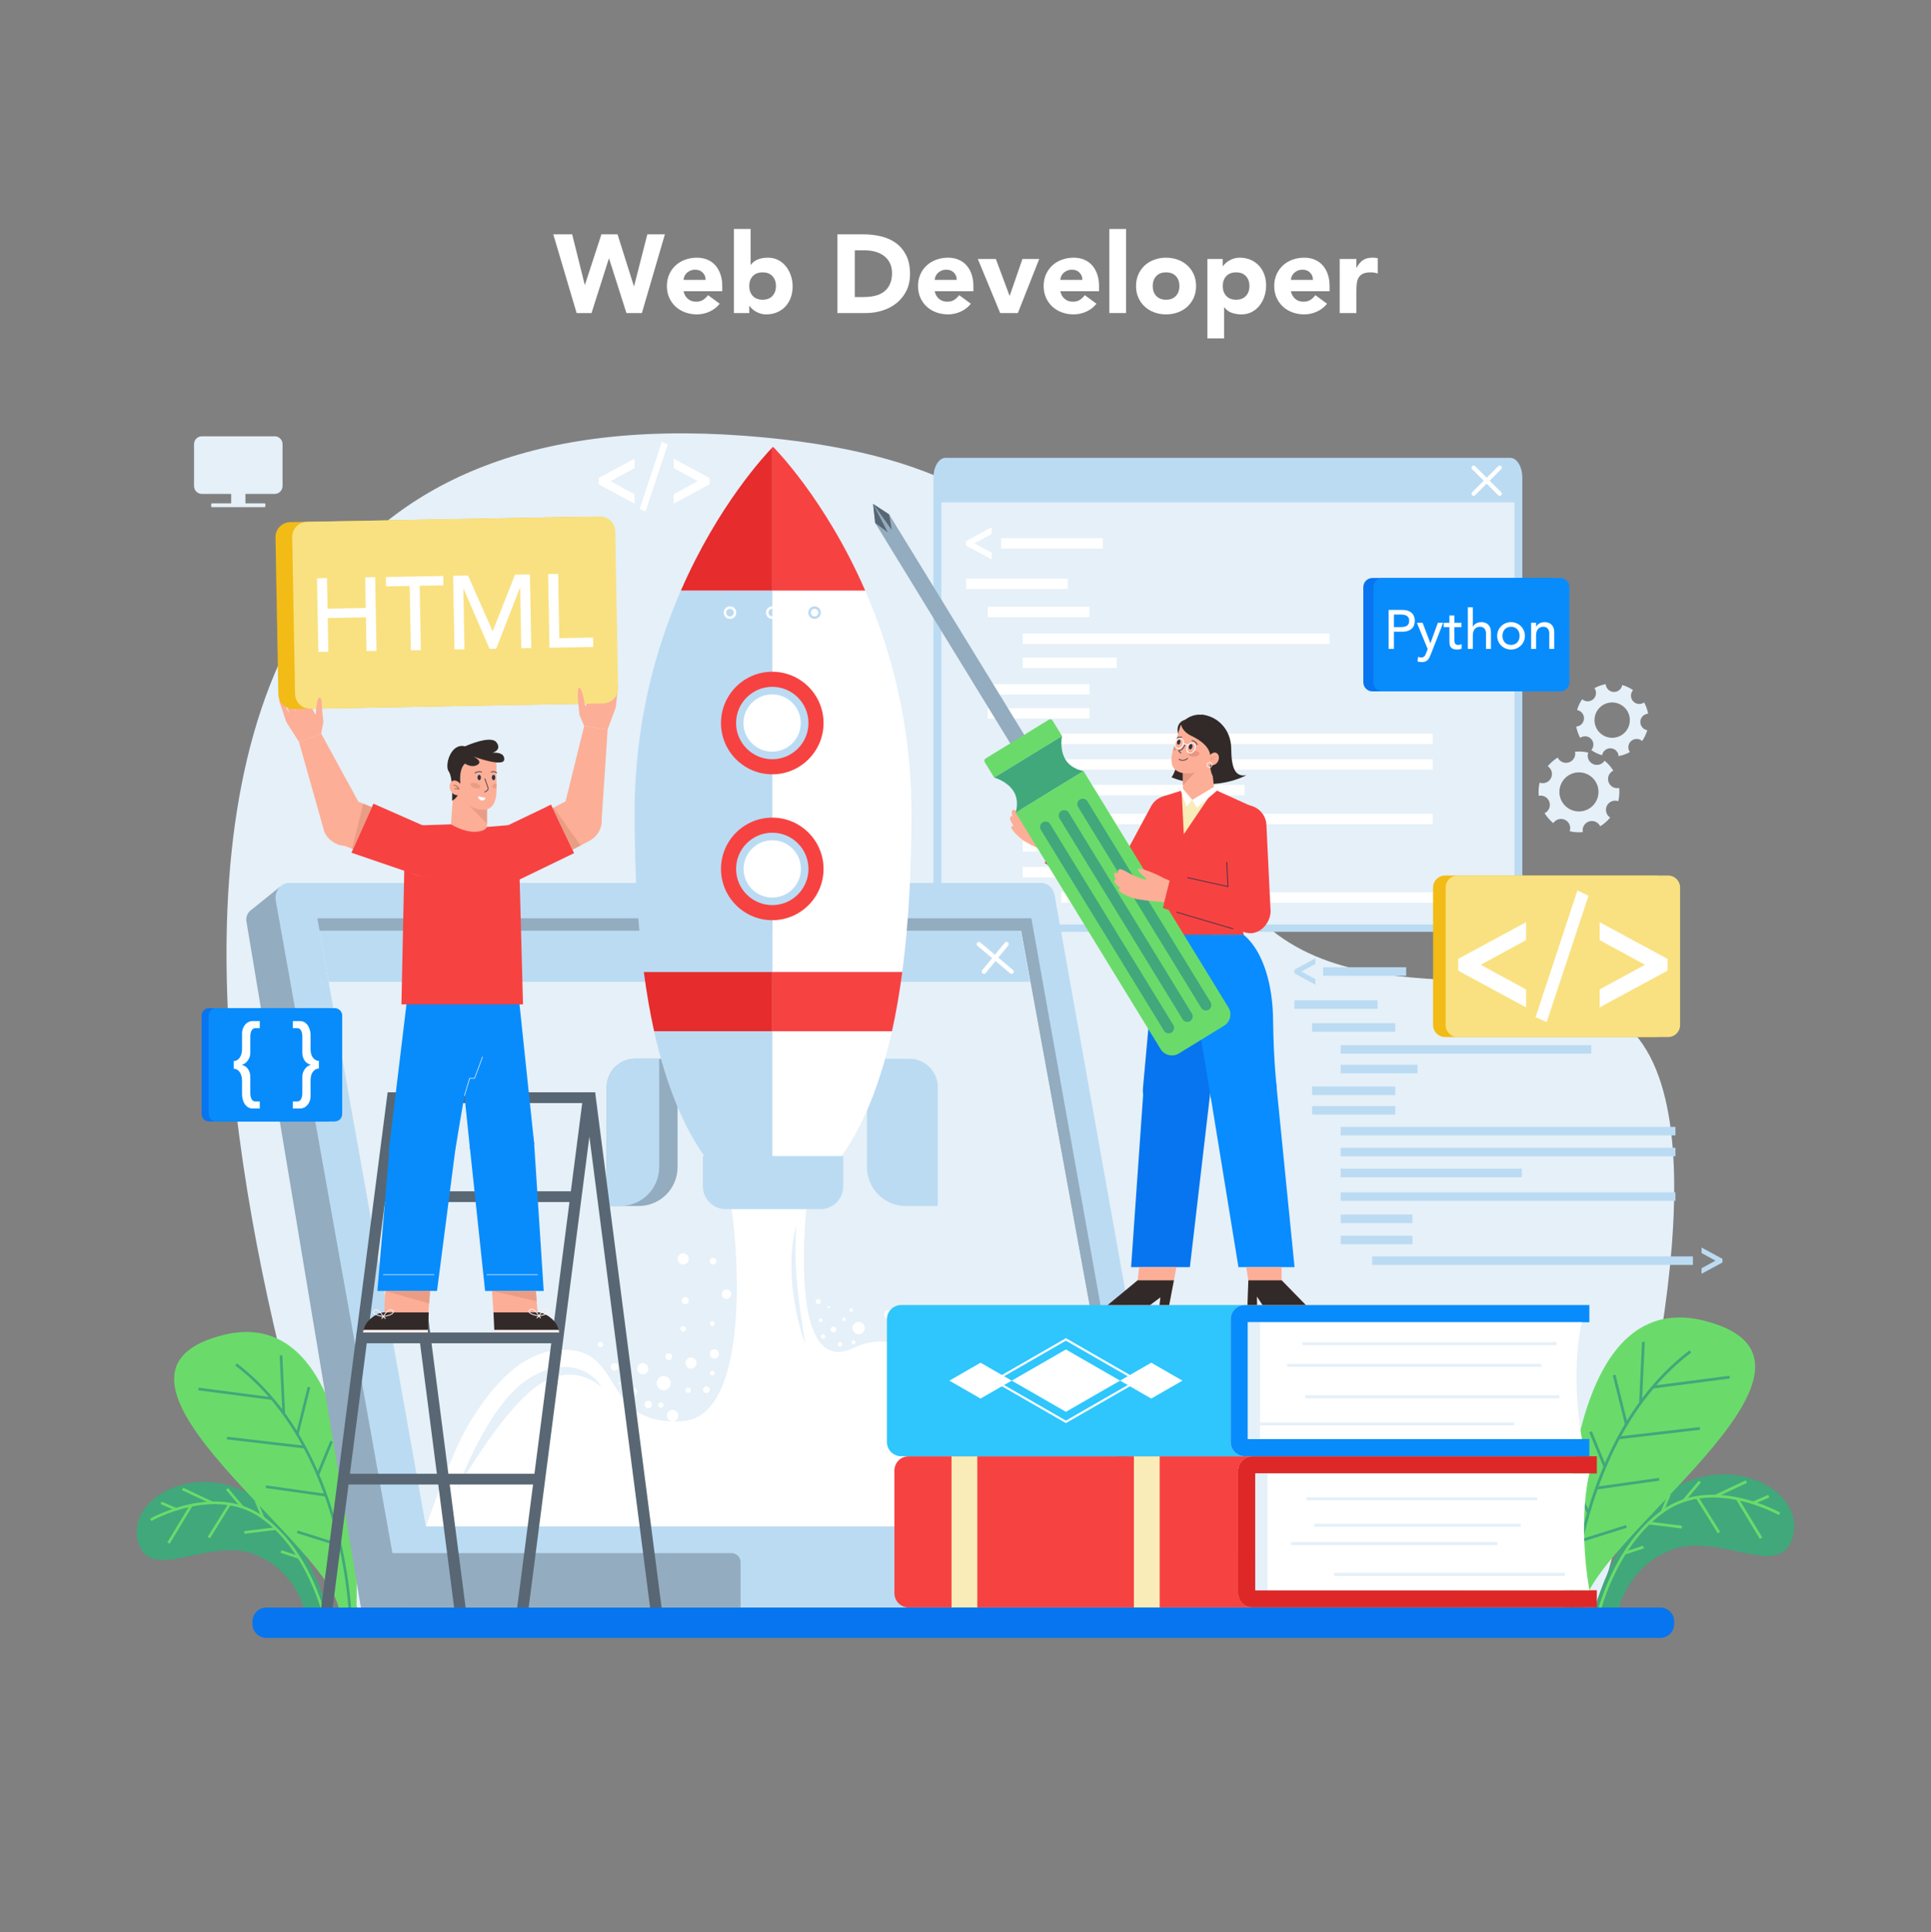 <?xml version="1.0" encoding="utf-8"?>
<!-- Generator: Adobe Illustrator 27.5.0, SVG Export Plug-In . SVG Version: 6.00 Build 0)  -->
<svg version="1.1" id="Ñëîé_1" xmlns="http://www.w3.org/2000/svg" xmlns:xlink="http://www.w3.org/1999/xlink" x="0px" y="0px"
	 viewBox="0 0 2398.684 2400" style="enable-background:new 0 0 2398.684 2200;" xml:space="preserve">
<rect x="0" y="0" width="2398.684" height="2400" fill="#808080" stroke="none"/>
<rect x="0" y="0" style="fill:transparent;" width="2398.684" height="2200"/>
<g>
	<path style="fill:#ffffff;" d="M687.271,291.046h23.477l15.606,62.698h0.276l20.438-62.698h20.025l20.301,64.355h0.276
		l16.434-64.355h21.82l-28.587,97.775h-19.196l-21.543-67.669h-0.276l-21.544,67.669h-18.506L687.271,291.046z"/>
	<path style="fill:#ffffff;" d="M894.009,377.22c-3.314,4.236-7.505,7.505-12.567,9.805c-5.065,2.3-10.313,3.453-15.743,3.453
		c-5.157,0-10.012-0.829-14.57-2.486c-4.558-1.658-8.517-4.026-11.877-7.112c-3.362-3.083-6.007-6.789-7.941-11.117
		c-1.934-4.327-2.9-9.159-2.9-14.501c0-5.338,0.966-10.172,2.9-14.501c1.934-4.326,4.579-8.031,7.941-11.116
		c3.359-3.084,7.319-5.456,11.877-7.112c4.558-1.658,9.413-2.486,14.57-2.486c4.786,0,9.135,0.829,13.05,2.486
		c3.913,1.657,7.227,4.028,9.943,7.112c2.715,3.085,4.81,6.791,6.284,11.116c1.471,4.328,2.209,9.162,2.209,14.501v6.491h-48.06
		c0.829,3.959,2.625,7.112,5.386,9.46c2.763,2.348,6.167,3.521,10.219,3.521c3.405,0,6.283-0.759,8.632-2.278
		c2.348-1.519,4.395-3.474,6.145-5.87L894.009,377.22z M876.471,347.667c0.091-3.498-1.06-6.49-3.453-8.977
		c-2.396-2.485-5.479-3.729-9.253-3.729c-2.302,0-4.328,0.37-6.076,1.105c-1.75,0.738-3.246,1.682-4.488,2.831
		c-1.243,1.153-2.21,2.486-2.9,4.005c-0.69,1.519-1.083,3.107-1.174,4.764H876.471z"/>
	<path style="fill:#ffffff;" d="M911.685,284.417H932.4v44.468h0.276c2.393-3.222,5.456-5.5,9.184-6.836
		c3.729-1.333,7.755-2.002,12.085-2.002c4.786,0,9.067,0.991,12.843,2.97c3.774,1.981,6.974,4.626,9.597,7.941
		c2.624,3.314,4.648,7.112,6.076,11.393c1.427,4.281,2.141,8.77,2.141,13.465c0,5.065-0.784,9.715-2.348,13.948
		c-1.566,4.236-3.797,7.896-6.697,10.98c-2.9,3.085-6.377,5.479-10.427,7.18c-4.052,1.703-8.562,2.556-13.534,2.556
		c-2.395,0-4.65-0.324-6.767-0.967c-2.119-0.645-4.073-1.472-5.87-2.485c-1.795-1.013-3.361-2.141-4.695-3.383
		c-1.335-1.244-2.417-2.462-3.245-3.66h-0.276v8.838h-19.058V284.417z M930.743,355.262c0,5.065,1.45,9.162,4.35,12.292
		c2.9,3.131,6.974,4.695,12.222,4.695c5.248,0,9.321-1.564,12.221-4.695c2.9-3.129,4.351-7.227,4.351-12.292
		c0-5.062-1.451-9.159-4.351-12.291c-2.9-3.129-6.974-4.695-12.221-4.695c-5.248,0-9.322,1.566-12.222,4.695
		C932.193,346.103,930.743,350.2,930.743,355.262z"/>
	<path style="fill:#ffffff;" d="M1040.254,291.046h32.316c7.823,0,15.26,0.876,22.303,2.624c7.043,1.75,13.189,4.581,18.436,8.493
		c5.248,3.914,9.413,9,12.499,15.26c3.083,6.262,4.626,13.858,4.626,22.786c0,7.92-1.498,14.893-4.488,20.923
		c-2.992,6.031-7.022,11.095-12.084,15.191c-5.065,4.098-10.91,7.206-17.538,9.322c-6.629,2.12-13.581,3.176-20.853,3.176h-35.216
		V291.046z M1061.798,368.934h11.186c4.971,0,9.598-0.504,13.879-1.519c4.281-1.012,7.986-2.693,11.117-5.041
		c3.129-2.348,5.593-5.431,7.388-9.253c1.795-3.819,2.693-8.492,2.693-14.016c0-4.787-0.898-8.954-2.693-12.499
		c-1.795-3.543-4.212-6.467-7.25-8.77c-3.039-2.299-6.608-4.026-10.703-5.178c-4.098-1.15-8.402-1.726-12.912-1.726h-12.705V368.934
		z"/>
	<path style="fill:#ffffff;" d="M1205.973,377.22c-3.314,4.236-7.505,7.505-12.567,9.805c-5.065,2.3-10.313,3.453-15.743,3.453
		c-5.157,0-10.012-0.829-14.57-2.486c-4.557-1.658-8.517-4.026-11.877-7.112c-3.362-3.083-6.007-6.789-7.941-11.117
		c-1.934-4.327-2.9-9.159-2.9-14.501c0-5.338,0.966-10.172,2.9-14.501c1.934-4.326,4.579-8.031,7.941-11.116
		c3.359-3.084,7.319-5.456,11.877-7.112c4.558-1.658,9.413-2.486,14.57-2.486c4.786,0,9.135,0.829,13.05,2.486
		c3.913,1.657,7.227,4.028,9.943,7.112c2.715,3.085,4.81,6.791,6.284,11.116c1.471,4.328,2.209,9.162,2.209,14.501v6.491h-48.059
		c0.829,3.959,2.625,7.112,5.386,9.46c2.762,2.348,6.167,3.521,10.219,3.521c3.406,0,6.283-0.759,8.632-2.278
		c2.348-1.519,4.395-3.474,6.145-5.87L1205.973,377.22z M1188.434,347.667c0.09-3.498-1.06-6.49-3.453-8.977
		c-2.396-2.485-5.479-3.729-9.253-3.729c-2.302,0-4.328,0.37-6.077,1.105c-1.75,0.738-3.246,1.682-4.488,2.831
		c-1.243,1.153-2.21,2.486-2.9,4.005c-0.69,1.519-1.083,3.107-1.174,4.764H1188.434z"/>
	<path style="fill:#ffffff;" d="M1214.672,321.704h22.372l16.987,45.573h0.276l15.743-45.573h20.853l-26.516,67.117h-21.957
		L1214.672,321.704z"/>
	<path style="fill:#ffffff;" d="M1362.026,377.22c-3.314,4.236-7.505,7.505-12.567,9.805c-5.065,2.3-10.313,3.453-15.743,3.453
		c-5.157,0-10.012-0.829-14.57-2.486c-4.558-1.658-8.518-4.026-11.877-7.112c-3.362-3.083-6.007-6.789-7.941-11.117
		c-1.934-4.327-2.9-9.159-2.9-14.501c0-5.338,0.966-10.172,2.9-14.501c1.934-4.326,4.579-8.031,7.941-11.116
		c3.359-3.084,7.319-5.456,11.877-7.112c4.557-1.658,9.413-2.486,14.57-2.486c4.786,0,9.135,0.829,13.05,2.486
		c3.913,1.657,7.227,4.028,9.943,7.112c2.715,3.085,4.81,6.791,6.284,11.116c1.471,4.328,2.209,9.162,2.209,14.501v6.491h-48.059
		c0.829,3.959,2.625,7.112,5.386,9.46c2.762,2.348,6.167,3.521,10.219,3.521c3.405,0,6.283-0.759,8.632-2.278
		c2.348-1.519,4.395-3.474,6.145-5.87L1362.026,377.22z M1344.487,347.667c0.09-3.498-1.06-6.49-3.453-8.977
		c-2.396-2.485-5.479-3.729-9.253-3.729c-2.302,0-4.328,0.37-6.076,1.105c-1.75,0.738-3.246,1.682-4.488,2.831
		c-1.243,1.153-2.21,2.486-2.9,4.005c-0.69,1.519-1.083,3.107-1.174,4.764H1344.487z"/>
	<path style="fill:#ffffff;" d="M1378.043,284.417h20.716v104.404h-20.716V284.417z"/>
	<path style="fill:#ffffff;" d="M1411.187,355.262c0-5.338,0.966-10.172,2.9-14.501c1.933-4.326,4.579-8.031,7.941-11.116
		c3.359-3.084,7.319-5.456,11.876-7.112c4.558-1.658,9.413-2.486,14.57-2.486c5.155,0,10.012,0.829,14.57,2.486
		c4.557,1.657,8.515,4.028,11.877,7.112c3.359,3.085,6.007,6.791,7.941,11.116c1.933,4.328,2.9,9.162,2.9,14.501
		c0,5.341-0.967,10.174-2.9,14.501c-1.934,4.328-4.582,8.034-7.941,11.117c-3.362,3.086-7.319,5.455-11.877,7.112
		c-4.558,1.657-9.415,2.486-14.57,2.486c-5.157,0-10.012-0.829-14.57-2.486c-4.557-1.658-8.517-4.026-11.876-7.112
		c-3.362-3.083-6.008-6.789-7.941-11.117C1412.154,365.436,1411.187,360.603,1411.187,355.262z M1431.902,355.262
		c0,5.065,1.451,9.162,4.351,12.292c2.9,3.131,6.974,4.695,12.221,4.695c5.248,0,9.322-1.564,12.222-4.695
		c2.9-3.129,4.35-7.227,4.35-12.292c0-5.062-1.449-9.159-4.35-12.291c-2.9-3.129-6.974-4.695-12.222-4.695
		c-5.248,0-9.321,1.566-12.221,4.695C1433.353,346.103,1431.902,350.2,1431.902,355.262z"/>
	<path style="fill:#ffffff;" d="M1499.845,321.704h19.058v8.838h0.276c0.828-1.195,1.91-2.417,3.245-3.66
		c1.334-1.243,2.9-2.37,4.695-3.383c1.796-1.013,3.751-1.84,5.87-2.486c2.117-0.643,4.372-0.966,6.767-0.966
		c4.972,0,9.482,0.852,13.534,2.555c4.05,1.705,7.527,4.098,10.427,7.182c2.9,3.086,5.131,6.745,6.697,10.979
		c1.564,4.236,2.348,8.886,2.348,13.948c0,4.696-0.714,9.185-2.141,13.465c-1.428,4.281-3.453,8.079-6.077,11.393
		c-2.624,3.315-5.823,5.962-9.597,7.941c-3.776,1.979-8.057,2.969-12.843,2.969c-4.33,0-8.356-0.669-12.085-2.003
		c-3.728-1.333-6.791-3.611-9.183-6.836h-0.276v38.669h-20.715V321.704z M1518.904,355.262c0,5.065,1.45,9.162,4.35,12.292
		c2.9,3.131,6.974,4.695,12.222,4.695c5.248,0,9.321-1.564,12.221-4.695c2.9-3.129,4.351-7.227,4.351-12.292
		c0-5.062-1.451-9.159-4.351-12.291c-2.9-3.129-6.974-4.695-12.221-4.695c-5.248,0-9.322,1.566-12.222,4.695
		C1520.353,346.103,1518.904,350.2,1518.904,355.262z"/>
	<path style="fill:#ffffff;" d="M1648.441,377.22c-3.314,4.236-7.505,7.505-12.567,9.805c-5.065,2.3-10.313,3.453-15.743,3.453
		c-5.157,0-10.012-0.829-14.57-2.486c-4.558-1.658-8.517-4.026-11.877-7.112c-3.362-3.083-6.007-6.789-7.941-11.117
		c-1.934-4.327-2.9-9.159-2.9-14.501c0-5.338,0.966-10.172,2.9-14.501c1.934-4.326,4.579-8.031,7.941-11.116
		c3.359-3.084,7.319-5.456,11.877-7.112c4.558-1.658,9.413-2.486,14.57-2.486c4.786,0,9.135,0.829,13.05,2.486
		c3.913,1.657,7.227,4.028,9.943,7.112c2.715,3.085,4.81,6.791,6.284,11.116c1.471,4.328,2.209,9.162,2.209,14.501v6.491h-48.059
		c0.829,3.959,2.625,7.112,5.386,9.46c2.762,2.348,6.167,3.521,10.219,3.521c3.405,0,6.283-0.759,8.632-2.278
		c2.348-1.519,4.395-3.474,6.145-5.87L1648.441,377.22z M1630.902,347.667c0.091-3.498-1.06-6.49-3.453-8.977
		c-2.396-2.485-5.479-3.729-9.253-3.729c-2.302,0-4.329,0.37-6.077,1.105c-1.75,0.738-3.246,1.682-4.488,2.831
		c-1.243,1.153-2.21,2.486-2.9,4.005c-0.69,1.519-1.083,3.107-1.174,4.764H1630.902z"/>
	<path style="fill:#ffffff;" d="M1664.183,321.704h20.716v10.772h0.276c2.209-4.144,4.833-7.251,7.872-9.322
		c3.038-2.071,6.857-3.107,11.462-3.107c1.195,0,2.393,0.047,3.591,0.138c1.195,0.093,2.299,0.276,3.314,0.553v18.921
		c-1.474-0.46-2.924-0.806-4.35-1.037c-1.429-0.228-2.924-0.345-4.488-0.345c-3.96,0-7.091,0.552-9.391,1.656
		c-2.302,1.105-4.073,2.648-5.317,4.627c-1.243,1.981-2.049,4.35-2.416,7.112c-0.37,2.761-0.552,5.8-0.552,9.114v28.035h-20.716
		V321.704z"/>
</g>
<g>
	<path style="fill:#E5F0F8;" d="M445.637,2002.745c0,0-604.051-1565.31,504.448-1459.355
		c474.777,45.381,386.145,320.698,595.833,578.3c135.917,166.975,397.327,30.379,495.289,176.287
		c97.961,145.908-17.159,561.945-57.541,704.769H445.637z"/>
	<g>
		<path style="fill:#BBDBF3;" d="M1876,568.658h-701.427c-8.304,0-15.036,11.022-15.036,24.618v56.999v507.111h731.499V650.274
			v-56.999C1891.036,579.68,1884.304,568.658,1876,568.658z"/>
		<rect x="1169.314" y="623.987" style="fill:#E5F0F8;" width="711.943" height="524.334"/>
		<path style="fill:#FFFFFF;" d="M1199.952,677.623v-5.507l31.793-17.206v8.412l-21.237,11.548l21.237,11.548v8.412
			L1199.952,677.623z"/>
		<path style="fill:#FFFFFF;" d="M1819.428,1134.719v-8.411l21.237-11.548l-21.237-11.548v-8.411l31.793,17.206v5.507
			L1819.428,1134.719z"/>
		<rect x="1243.537" y="668.375" style="fill:#FFFFFF;" width="126.437" height="12.99"/>
		<rect x="1199.952" y="718.572" style="fill:#FFFFFF;" width="126.437" height="12.99"/>
		<rect x="1226.885" y="753.541" style="fill:#FFFFFF;" width="126.437" height="12.99"/>
		<rect x="1226.885" y="849.785" style="fill:#FFFFFF;" width="126.437" height="12.99"/>
		<rect x="1226.885" y="879.557" style="fill:#FFFFFF;" width="126.437" height="12.99"/>
		<rect x="1270.331" y="786.846" style="fill:#FFFFFF;" width="381.306" height="12.99"/>
		<rect x="1270.331" y="911.188" style="fill:#FFFFFF;" width="509.393" height="12.99"/>
		<rect x="1270.331" y="1010.775" style="fill:#FFFFFF;" width="509.393" height="12.99"/>
		<rect x="1318.24" y="1108.264" style="fill:#FFFFFF;" width="488.022" height="12.99"/>
		<rect x="1270.331" y="1044.613" style="fill:#FFFFFF;" width="109.105" height="12.99"/>
		<rect x="1270.331" y="1076.8" style="fill:#FFFFFF;" width="109.105" height="12.99"/>
		<rect x="1270.331" y="942.978" style="fill:#FFFFFF;" width="509.393" height="12.99"/>
		<rect x="1270.331" y="974.768" style="fill:#FFFFFF;" width="275.605" height="12.99"/>
		<rect x="1270.331" y="816.781" style="fill:#FFFFFF;" width="116.922" height="12.99"/>
		<g>
			
				<line style="fill:none;stroke:#FFFFFF;stroke-width:5.19;stroke-linecap:round;stroke-linejoin:round;stroke-miterlimit:10;" x1="1830.555" y1="613.211" x2="1862.918" y2="580.848"/>
			
				<line style="fill:none;stroke:#FFFFFF;stroke-width:5.19;stroke-linecap:round;stroke-linejoin:round;stroke-miterlimit:10;" x1="1862.918" y1="613.211" x2="1830.555" y2="580.848"/>
		</g>
	</g>
	<g>
		<path style="fill:#40A87B;" d="M409.311,2007.992c0,0-29.647-118.26-103.549-154.758c-73.902-36.497-152.779,13.47-132.75,66.012
			c17.27,45.307,88.287-10.402,143.542,11.505s63.965,77.24,63.965,77.24H409.311z"/>
		<path style="fill:none;stroke:#6ADB6A;stroke-width:3.33;stroke-miterlimit:10;" d="M187.296,1887.738
			c0,0,79.316-45.202,138.164-3.411c58.848,41.79,77.471,123.665,77.471,123.665"/>
		
			<line style="fill:none;stroke:#6ADB6A;stroke-width:3.33;stroke-miterlimit:10;" x1="200.089" y1="1866.598" x2="218.543" y2="1874.643"/>
		
			<line style="fill:none;stroke:#6ADB6A;stroke-width:3.33;stroke-miterlimit:10;" x1="226.742" y1="1849.359" x2="263.497" y2="1866.598"/>
		
			<line style="fill:none;stroke:#6ADB6A;stroke-width:3.33;stroke-miterlimit:10;" x1="281.965" y1="1849.359" x2="301.087" y2="1871.948"/>
		
			<line style="fill:none;stroke:#6ADB6A;stroke-width:3.33;stroke-miterlimit:10;" x1="318.211" y1="1864.497" x2="326.807" y2="1885.3"/>
		
			<line style="fill:none;stroke:#6ADB6A;stroke-width:3.33;stroke-miterlimit:10;" x1="209.316" y1="1916.522" x2="237.645" y2="1869.655"/>
		
			<line style="fill:none;stroke:#6ADB6A;stroke-width:3.33;stroke-miterlimit:10;" x1="259.364" y1="1909.806" x2="285.346" y2="1868.078"/>
		
			<line style="fill:none;stroke:#6ADB6A;stroke-width:3.33;stroke-miterlimit:10;" x1="303.499" y1="1903.409" x2="342.56" y2="1898.555"/>
		
			<line style="fill:none;stroke:#6ADB6A;stroke-width:3.33;stroke-miterlimit:10;" x1="348.974" y1="1927.076" x2="371.364" y2="1934.427"/>
	</g>
	<g>
		<path style="fill:#6ADB6A;" d="M442.462,2004.268c0,0,20.92-396.404-168.416-345.321
			c-189.336,51.083,147.693,264.725,147.406,345.321H442.462z"/>
		<path style="fill:none;stroke:#40A87B;stroke-width:3.33;stroke-miterlimit:10;" d="M434.811,2004.268
			c0,0-6.611-207.108-141.576-309.515"/>
		
			<line style="fill:none;stroke:#40A87B;stroke-width:3.33;stroke-miterlimit:10;" x1="352.43" y1="1754.805" x2="349.058" y2="1683.388"/>
		
			<line style="fill:none;stroke:#40A87B;stroke-width:3.33;stroke-miterlimit:10;" x1="246.541" y1="1725.213" x2="337.766" y2="1737.104"/>
		
			<line style="fill:none;stroke:#40A87B;stroke-width:3.33;stroke-miterlimit:10;" x1="282.018" y1="1786.166" x2="378.471" y2="1797.403"/>
		
			<line style="fill:none;stroke:#40A87B;stroke-width:3.33;stroke-miterlimit:10;" x1="330.244" y1="1846.569" x2="404.743" y2="1857.097"/>
		
			<line style="fill:none;stroke:#40A87B;stroke-width:3.33;stroke-miterlimit:10;" x1="411.89" y1="1790.13" x2="394.815" y2="1831.616"/>
		
			<line style="fill:none;stroke:#40A87B;stroke-width:3.33;stroke-miterlimit:10;" x1="383.831" y1="1722.798" x2="369.274" y2="1781.206"/>
		
			<line style="fill:none;stroke:#40A87B;stroke-width:3.33;stroke-miterlimit:10;" x1="427.831" y1="1859.388" x2="414.227" y2="1886.503"/>
		
			<line style="fill:none;stroke:#40A87B;stroke-width:3.33;stroke-miterlimit:10;" x1="369.274" y1="1902.564" x2="422.658" y2="1919.395"/>
	</g>
	<g>
		<path style="fill:#40A87B;" d="M1978.443,2006.113c0,0,31-123.659,108.276-161.822c77.276-38.163,159.753,14.085,138.81,69.026
			c-18.059,47.375-92.317-10.877-150.094,12.031c-57.777,22.907-66.885,80.766-66.885,80.766H1978.443z"/>
		<path style="fill:none;stroke:#6ADB6A;stroke-width:3.482;stroke-miterlimit:10;" d="M2210.592,1880.369
			c0,0-82.937-47.265-144.471-3.567s-81.008,129.311-81.008,129.311"/>
		
			<line style="fill:none;stroke:#6ADB6A;stroke-width:3.482;stroke-miterlimit:10;" x1="2197.215" y1="1858.264" x2="2177.918" y2="1866.677"/>
		
			<line style="fill:none;stroke:#6ADB6A;stroke-width:3.482;stroke-miterlimit:10;" x1="2169.346" y1="1840.238" x2="2130.912" y2="1858.264"/>
		
			<line style="fill:none;stroke:#6ADB6A;stroke-width:3.482;stroke-miterlimit:10;" x1="2111.602" y1="1840.238" x2="2091.607" y2="1863.858"/>
		
			<line style="fill:none;stroke:#6ADB6A;stroke-width:3.482;stroke-miterlimit:10;" x1="2073.701" y1="1856.068" x2="2064.712" y2="1877.82"/>
		
			<line style="fill:none;stroke:#6ADB6A;stroke-width:3.482;stroke-miterlimit:10;" x1="2187.567" y1="1910.467" x2="2157.944" y2="1861.461"/>
		
			<line style="fill:none;stroke:#6ADB6A;stroke-width:3.482;stroke-miterlimit:10;" x1="2135.235" y1="1903.444" x2="2108.066" y2="1859.812"/>
		
			<line style="fill:none;stroke:#6ADB6A;stroke-width:3.482;stroke-miterlimit:10;" x1="2089.084" y1="1896.756" x2="2048.24" y2="1891.68"/>
		
			<line style="fill:none;stroke:#6ADB6A;stroke-width:3.482;stroke-miterlimit:10;" x1="2041.534" y1="1921.503" x2="2018.122" y2="1929.19"/>
	</g>
	<g>
		<path style="fill:#6ADB6A;" d="M1943.778,2002.219c0,0-21.874-414.499,176.105-361.085
			c197.979,53.414-154.435,276.81-154.135,361.085H1943.778z"/>
		<path style="fill:none;stroke:#40A87B;stroke-width:3.482;stroke-miterlimit:10;" d="M1951.778,2002.219
			c0,0,6.913-216.562,148.038-323.645"/>
		
			<line style="fill:none;stroke:#40A87B;stroke-width:3.482;stroke-miterlimit:10;" x1="2037.92" y1="1741.369" x2="2041.445" y2="1666.691"/>
		
			<line style="fill:none;stroke:#40A87B;stroke-width:3.482;stroke-miterlimit:10;" x1="2148.643" y1="1710.426" x2="2053.254" y2="1722.859"/>
		
			<line style="fill:none;stroke:#40A87B;stroke-width:3.482;stroke-miterlimit:10;" x1="2111.547" y1="1774.161" x2="2010.69" y2="1785.911"/>
		
			<line style="fill:none;stroke:#40A87B;stroke-width:3.482;stroke-miterlimit:10;" x1="2061.118" y1="1837.321" x2="1983.218" y2="1848.33"/>
		
			<line style="fill:none;stroke:#40A87B;stroke-width:3.482;stroke-miterlimit:10;" x1="1975.745" y1="1778.306" x2="1993.6" y2="1821.686"/>
		
			<line style="fill:none;stroke:#40A87B;stroke-width:3.482;stroke-miterlimit:10;" x1="2005.085" y1="1707.901" x2="2020.307" y2="1768.975"/>
		
			<line style="fill:none;stroke:#40A87B;stroke-width:3.482;stroke-miterlimit:10;" x1="1959.077" y1="1850.725" x2="1973.302" y2="1879.078"/>
		
			<line style="fill:none;stroke:#40A87B;stroke-width:3.482;stroke-miterlimit:10;" x1="2020.307" y1="1895.873" x2="1964.486" y2="1913.472"/>
	</g>
	<g>
		<path style="fill:#93ACBF;" d="M348.189,1101.097l-37.133,29.918c-3.865,3.114-5.77,8.37-4.907,13.539l142.126,852.021h51.26
			L348.189,1101.097z"/>
		<path style="fill:#BBDBF3;" d="M499.534,1996.575h968.633l-158.241-884.985c-1.55-8.668-8.485-14.92-16.548-14.92H359.111
			c-10.614,0-18.588,10.612-16.548,22.021L499.534,1996.575z"/>
		<polygon style="fill:#93ACBF;" points="394.235,1140.586 396.993,1156.08 529.283,1895.911 1403.402,1895.678 1416.168,1895.678 
			1281.155,1140.586 		"/>
		<polygon style="fill:#FFFFFF;" points="396.993,1156.08 529.283,1895.911 1403.402,1895.678 1268.354,1156.08 		"/>
		
			<rect x="852.544" y="1929.029" transform="matrix(-1 -1.224647e-16 1.224647e-16 -1 2668.12 3925.604)" style="fill:#BBDBF3;" width="963.033" height="67.547"/>
		<path style="fill:#93ACBF;" d="M450.221,1996.575h469.727v-56.285c0-6.219-5.042-11.261-11.261-11.261H450.221V1996.575z"/>
		<path style="fill:#586773;" d="M841.576,1121.271c0.564,6.46,4.048,11.381,7.784,10.99c3.735-0.391,6.307-5.945,5.743-12.406
			s-4.048-11.381-7.784-10.99C843.584,1109.257,841.012,1114.811,841.576,1121.271z"/>
		<g>
			<polygon style="fill:#E5F0F8;" points="1268.715,1160.026 1403.386,1895.831 529.007,1895.831 397.697,1160.026 			"/>
			<polygon style="fill:#BBDBF3;" points="1267.993,1156.08 1279.592,1219.449 408.302,1219.449 396.993,1156.08 			"/>
			<g>
				
					<line style="fill:none;stroke:#FFFFFF;stroke-width:5.501;stroke-linecap:round;stroke-linejoin:round;stroke-miterlimit:10;" x1="1222.209" y1="1206.827" x2="1250.271" y2="1172.641"/>
				
					<line style="fill:none;stroke:#FFFFFF;stroke-width:5.501;stroke-linecap:round;stroke-linejoin:round;stroke-miterlimit:10;" x1="1256.524" y1="1206.827" x2="1215.962" y2="1172.641"/>
			</g>
		</g>
		<g>
			<path style="fill:#FFFFFF;" d="M1132.229,1009.112c0-110.037-25.854-203.011-57.509-275.63H959.316l0,473.84h161.47
				C1128.512,1148.929,1132.229,1082.82,1132.229,1009.112z"/>
			<path style="fill:#BBDBF3;" d="M845.823,733.482c-31.65,72.614-57.498,165.593-57.498,275.63
				c0,73.708,3.716,139.817,11.442,198.21h159.549l0-473.84L845.823,733.482z"/>
			<path style="fill:#F74242;" d="M959.316,961.748c-35.126,0-63.704-28.579-63.704-63.705s28.577-63.705,63.704-63.705
				c35.126,0,63.705,28.579,63.705,63.705C1023.021,933.169,994.443,961.748,959.316,961.748z"/>
			<path style="fill:#BBDBF3;" d="M959.316,943c-24.789,0-44.956-20.168-44.956-44.958c0-24.789,20.167-44.958,44.956-44.958
				c24.789,0,44.959,20.168,44.959,44.958C1004.276,922.832,984.106,943,959.316,943z"/>
			
				<ellipse transform="matrix(0.707 -0.707 0.707 0.707 -354.035 941.37)" style="fill:#FFFFFF;" cx="959.316" cy="898.043" rx="35.584" ry="35.584"/>
			<path style="fill:#F74242;" d="M959.316,1142.941c-35.126,0-63.704-28.579-63.704-63.705s28.577-63.705,63.704-63.705
				c35.126,0,63.705,28.579,63.705,63.705C1023.021,1114.362,994.443,1142.941,959.316,1142.941z"/>
			<path style="fill:#BBDBF3;" d="M959.316,1124.193c-24.79,0-44.956-20.168-44.956-44.958s20.167-44.958,44.956-44.958
				s44.959,20.168,44.959,44.958S984.106,1124.193,959.316,1124.193z"/>
			<circle style="fill:#FFFFFF;" cx="959.316" cy="1079.235" r="35.584"/>
			<path style="fill:#BBDBF3;" d="M1164.907,1497.929h-39.681c-26.642,0-48.24-21.598-48.24-48.24v-134.605h52.739
				c19.431,0,35.182,15.752,35.182,35.182V1497.929z"/>
			<path style="fill:#93ACBF;" d="M841.655,1315.093v134.602c0,26.636-21.615,48.229-48.25,48.229h-39.674v-147.661
				c0-19.417,15.753-35.17,35.17-35.17H841.655z"/>
			<path style="fill:#BBDBF3;" d="M818.834,1315.093v134.602c0,26.636-21.593,48.229-48.251,48.229h-16.852v-147.661
				c0-19.417,15.753-35.17,35.17-35.17H818.834z"/>
			<path style="fill:none;stroke:#FFFFFF;stroke-width:3.083;stroke-miterlimit:10;" d="M1127.171,1099.95h-8.559
				c-7.413,0-13.422-6.009-13.422-13.422v-89.866c0-7.413,6.009-13.422,13.422-13.422h9.337"/>
			<path style="fill:#F74242;" d="M960.277,554.917c0,0-0.343,0.341-0.96,0.976v177.589h115.403
				C1024.733,618.809,960.277,554.917,960.277,554.917z"/>
			<path style="fill:#E62C2C;" d="M959.316,555.893c-8.109,8.338-67.049,71.034-113.493,177.589l113.493,0V555.893z"/>
			<path style="fill:#FFFFFF;" d="M959.316,1476.122c0.32,0.007,0.654,0.021,0.96,0.021c19.21,0,66.1-14.431,80.919-34.235
				c29.919-39.984,51.932-93.835,66.819-161.059H959.316L959.316,1476.122z"/>
			<path style="fill:#BBDBF3;" d="M879.358,1441.908c14.582,19.488,60.201,33.762,79.958,34.214l0-195.272H812.539
				C827.426,1348.073,849.439,1401.924,879.358,1441.908z"/>
			<path style="fill:#E62C2C;" d="M812.539,1280.849h146.777v-73.527H799.767C803.214,1233.377,807.457,1257.901,812.539,1280.849z"
				/>
			<path style="fill:#F74242;" d="M959.316,1207.323v73.527h148.698c5.082-22.949,9.325-47.473,12.772-73.527H959.316z"/>
			<path style="fill:none;stroke:#FFFFFF;stroke-width:3.083;stroke-miterlimit:10;" d="M913.058,760.909
				c0,3.464-2.809,6.273-6.273,6.273c-3.465,0-6.273-2.809-6.273-6.273c0-3.465,2.808-6.273,6.273-6.273
				C910.25,754.636,913.058,757.445,913.058,760.909z"/>
			<path style="fill:none;stroke:#FFFFFF;stroke-width:3.083;stroke-miterlimit:10;" d="M965.59,760.909
				c0,3.464-2.809,6.273-6.273,6.273c-3.465,0-6.273-2.809-6.273-6.273c0-3.465,2.809-6.273,6.273-6.273
				C962.781,754.636,965.59,757.445,965.59,760.909z"/>
			<g>
				<path style="fill:#FFFFFF;" d="M1333.058,1759.411c-64.673-53.784-148.478,6.106-148.478,6.106s-36.759-132.776-124.504-91.264
					c-69.787,32.968-63.831-111.749-58.507-172.422v-0.03c1.384-15.642,2.707-25.659,2.707-25.659l-98.303,9.596
					c0,0,1.203,5.956,2.767,16.063v0.03c8.242,53.153,23.011,258.392-61.635,263.356c-100.77,5.926-70.599-88.136-145.44-88.798
					c-51.347-0.451-88.437,42.594-117.254,88.798c-24.365,39.075-55.138,130.73-55.138,130.73h874.141
					C1403.417,1895.916,1367.741,1788.258,1333.058,1759.411z M664.638,1723.344c-44.038,33.359-95.115,123.661-96.709,126.489
					c1.113-3.128,37.029-102.665,86.091-135.603c49.844-33.48,84.226-8.212,93.671,9.114
					C747.691,1723.344,712.075,1687.368,664.638,1723.344z M990.14,1634.065c-2.707-12.243-4.572-24.696-5.806-37.21
					c-1.203-12.513-1.474-25.117-0.872-37.691c0.632-12.574,2.527-25.087,5.746-37.18c-0.752,12.514-1.293,24.877-1.053,37.27
					c0,3.098,0.241,6.197,0.301,9.265c0.09,3.098,0.18,6.197,0.451,9.295l0.571,9.235l0.842,9.265
					c2.286,24.666,6.076,49.151,10.438,73.818C996.186,1658.43,992.847,1646.308,990.14,1634.065z"/>
			</g>
			<path style="fill:none;stroke:#BBDAF2;stroke-width:3.083;stroke-miterlimit:10;" d="M1018.121,760.909
				c0,3.464-2.809,6.273-6.273,6.273c-3.465,0-6.273-2.809-6.273-6.273c0-3.465,2.809-6.273,6.273-6.273
				C1015.313,754.636,1018.121,757.445,1018.121,760.909z"/>
			<path style="fill:#BBDBF3;" d="M1019.02,1501.819l-117.487,0c-15.685,0-28.399-12.715-28.399-28.399v-37.506l174.286,0v37.506
				C1047.42,1489.104,1034.705,1501.819,1019.02,1501.819z"/>
			
				<ellipse transform="matrix(0.161 -0.987 0.987 0.161 -1003.149 2254.938)" style="fill:#FFFFFF;" cx="824.207" cy="1717.266" rx="8.821" ry="8.821"/>
			<path style="fill:#FFFFFF;" d="M858.248,1726.772c0,1.89-1.532,3.422-3.422,3.422s-3.422-1.532-3.422-3.422
				s1.532-3.422,3.422-3.422S858.248,1724.882,858.248,1726.772z"/>
			<path style="fill:#FFFFFF;" d="M865.306,1692.976c0,3.839-3.112,6.951-6.951,6.951s-6.951-3.112-6.951-6.951
				s3.112-6.951,6.951-6.951S865.306,1689.137,865.306,1692.976z"/>
			<path style="fill:#FFFFFF;" d="M881.67,1726.011c0,2.31-1.873,4.182-4.183,4.182s-4.182-1.873-4.182-4.182
				s1.872-4.182,4.182-4.182S881.67,1723.701,881.67,1726.011z"/>
			<circle style="fill:#FFFFFF;" cx="835.434" cy="1758.179" r="7.148"/>
			<circle style="fill:#FFFFFF;" cx="820.923" cy="1745.189" r="3.284"/>
			<path style="fill:#FFFFFF;" d="M791.479,1728.673c0,2.94-2.383,5.323-5.323,5.323c-2.94,0-5.323-2.383-5.323-5.323
				c0-2.94,2.383-5.323,5.323-5.323C789.096,1723.35,791.479,1725.733,791.479,1728.673z"/>
			<path style="fill:#FFFFFF;" d="M810.034,1744.491c0,2.604-2.111,4.715-4.715,4.715c-2.604,0-4.715-2.111-4.715-4.715
				c0-2.604,2.111-4.715,4.715-4.715C807.923,1739.776,810.034,1741.887,810.034,1744.491z"/>
			<path style="fill:#FFFFFF;" d="M805.426,1699.95c0,3.851-3.122,6.974-6.974,6.974c-3.851,0-6.974-3.122-6.974-6.974
				s3.122-6.974,6.974-6.974C802.304,1692.976,805.426,1696.099,805.426,1699.95z"/>
			<circle style="fill:#FFFFFF;" cx="763.319" cy="1697.669" r="4.692"/>
			<path style="fill:#FFFFFF;" d="M770.468,1718.494c0,0.678-0.55,1.228-1.228,1.228c-0.678,0-1.228-0.55-1.228-1.228
				c0-0.678,0.55-1.228,1.228-1.228C769.918,1717.266,770.468,1717.816,770.468,1718.494z"/>
			<circle style="fill:#FFFFFF;" cx="830.719" cy="1685.022" r="4.259"/>
			<path style="fill:#FFFFFF;" d="M887.754,1705.403c0,1.68-1.362,3.042-3.042,3.042c-1.68,0-3.042-1.362-3.042-3.042
				c0-1.68,1.362-3.042,3.042-3.042C886.392,1702.361,887.754,1703.723,887.754,1705.403z"/>
			<circle style="fill:#FFFFFF;" cx="887.412" cy="1681.638" r="5.741"/>
			<circle style="fill:#FFFFFF;" cx="773.059" cy="1650.199" r="2.591"/>
			<path style="fill:#FFFFFF;" d="M749.197,1670.117c0,1.848-1.498,3.346-3.346,3.346c-1.848,0-3.346-1.498-3.346-3.346
				s1.498-3.346,3.346-3.346C747.699,1666.771,749.197,1668.269,749.197,1670.117z"/>
			<path style="fill:#FFFFFF;" d="M1038.883,1651.207c0,1.988-1.612,3.599-3.6,3.599c-1.988,0-3.599-1.612-3.599-3.599
				c0-1.988,1.612-3.6,3.599-3.6C1037.272,1647.608,1038.883,1649.219,1038.883,1651.207z"/>
			<path style="fill:#FFFFFF;" d="M1046.386,1669.661c0,1.596-1.294,2.89-2.89,2.89s-2.89-1.294-2.89-2.89s1.294-2.89,2.89-2.89
				S1046.386,1668.065,1046.386,1669.661z"/>
			<path style="fill:#FFFFFF;" d="M1074.27,1649.534c0,4.256-3.45,7.706-7.706,7.706c-4.256,0-7.706-3.45-7.706-7.706
				c0-4.256,3.45-7.706,7.706-7.706C1070.82,1641.828,1074.27,1645.278,1074.27,1649.534z"/>
			<circle style="fill:#FFFFFF;" cx="1060.303" cy="1667.202" r="2.459"/>
			<path style="fill:#FFFFFF;" d="M1030.772,1623.425c0,0.812-0.658,1.47-1.47,1.47s-1.47-0.658-1.47-1.47s0.658-1.47,1.47-1.47
				S1030.772,1622.613,1030.772,1623.425z"/>
			<path style="fill:#FFFFFF;" d="M1021.95,1639.901c0,1.288-1.044,2.332-2.332,2.332c-1.288,0-2.332-1.044-2.332-2.332
				c0-1.288,1.044-2.332,2.332-2.332C1020.906,1637.569,1021.95,1638.614,1021.95,1639.901z"/>
			<path style="fill:#FFFFFF;" d="M1025.195,1660.028c0,1.54-1.248,2.788-2.788,2.788c-1.54,0-2.788-1.248-2.788-2.788
				c0-1.54,1.248-2.788,2.788-2.788C1023.946,1657.24,1025.195,1658.489,1025.195,1660.028z"/>
			<path style="fill:#FFFFFF;" d="M1059.72,1627.151c0,1.246-1.01,2.256-2.256,2.256s-2.256-1.01-2.256-2.256
				s1.01-2.256,2.256-2.256S1059.72,1625.905,1059.72,1627.151z"/>
			<path style="fill:#FFFFFF;" d="M1050.899,1638.609c0,1.246-1.01,2.256-2.256,2.256c-1.246,0-2.256-1.01-2.256-2.256
				s1.01-2.256,2.256-2.256C1049.888,1636.353,1050.899,1637.363,1050.899,1638.609z"/>
			<path style="fill:#FFFFFF;" d="M1019.618,1616.631c0,1.764-1.43,3.194-3.194,3.194c-1.764,0-3.194-1.43-3.194-3.194
				s1.43-3.194,3.194-3.194C1018.188,1613.437,1019.618,1614.867,1019.618,1616.631z"/>
			<path style="fill:#FFFFFF;" d="M889.959,1566.479c0,2.289-1.856,4.145-4.145,4.145c-2.289,0-4.144-1.856-4.144-4.145
				s1.855-4.145,4.144-4.145C888.103,1562.334,889.959,1564.19,889.959,1566.479z"/>
			<path style="fill:#FFFFFF;" d="M908.388,1607.557c0,3.248-2.633,5.881-5.881,5.881c-3.248,0-5.881-2.633-5.881-5.881
				c0-3.248,2.633-5.881,5.881-5.881C905.755,1601.676,908.388,1604.308,908.388,1607.557z"/>
			<path style="fill:#FFFFFF;" d="M887.754,1643.907c0,1.68-1.362,3.042-3.042,3.042c-1.68,0-3.042-1.362-3.042-3.042
				c0-1.68,1.362-3.042,3.042-3.042C886.392,1640.865,887.754,1642.227,887.754,1643.907z"/>
			<path style="fill:#FFFFFF;" d="M1133.367,1653.818c0,3.43-2.78,6.21-6.21,6.21c-3.43,0-6.21-2.78-6.21-6.21
				c0-3.43,2.781-6.21,6.21-6.21C1130.587,1647.608,1133.367,1650.388,1133.367,1653.818z"/>
			<path style="fill:#FFFFFF;" d="M1158.196,1685.819c0,2.792-2.263,5.055-5.055,5.055c-2.792,0-5.055-2.263-5.055-5.055
				s2.263-5.055,5.055-5.055C1155.933,1680.764,1158.196,1683.027,1158.196,1685.819z"/>
			<path style="fill:#FFFFFF;" d="M1109.666,1632.884c0,3.166-2.567,5.733-5.733,5.733s-5.733-2.567-5.733-5.733
				c0-3.166,2.567-5.733,5.733-5.733S1109.666,1629.718,1109.666,1632.884z"/>
			<circle style="fill:#FFFFFF;" cx="851.15" cy="1615.415" r="4.411"/>
			<path style="fill:#FFFFFF;" d="M852.212,1650.496c0,1.959-1.588,3.547-3.548,3.547c-1.959,0-3.548-1.588-3.548-3.547
				c0-1.959,1.588-3.548,3.548-3.548C850.624,1646.948,852.212,1648.537,852.212,1650.496z"/>
			<circle style="fill:#FFFFFF;" cx="848.639" cy="1563.64" r="6.984"/>
		</g>
	</g>
	<g>
		<path style="fill:#BBDBF3;" d="M1607.943,1208.942v-4.496l25.954-14.047v6.867l-17.337,9.427l17.337,9.427v6.867
			L1607.943,1208.942z"/>
		<path style="fill:#BBDBF3;" d="M2113.659,1582.097v-6.867l17.337-9.427l-17.337-9.427v-6.867l25.955,14.047v4.496
			L2113.659,1582.097z"/>
		<rect x="1643.524" y="1201.392" style="fill:#BBDBF3;" width="103.218" height="10.604"/>
		<rect x="1607.943" y="1242.371" style="fill:#BBDBF3;" width="103.218" height="10.604"/>
		<rect x="1629.93" y="1270.918" style="fill:#BBDBF3;" width="103.218" height="10.604"/>
		<rect x="1629.93" y="1349.488" style="fill:#BBDBF3;" width="103.218" height="10.604"/>
		<rect x="1629.93" y="1373.792" style="fill:#BBDBF3;" width="103.218" height="10.604"/>
		<rect x="1665.398" y="1298.106" style="fill:#BBDBF3;" width="311.284" height="10.604"/>
		<rect x="1665.398" y="1399.615" style="fill:#BBDBF3;" width="415.849" height="10.604"/>
		<rect x="1665.398" y="1480.914" style="fill:#BBDBF3;" width="415.849" height="10.604"/>
		<rect x="1704.509" y="1560.5" style="fill:#BBDBF3;" width="398.403" height="10.604"/>
		<rect x="1665.398" y="1508.538" style="fill:#BBDBF3;" width="89.069" height="10.604"/>
		<rect x="1665.398" y="1534.814" style="fill:#BBDBF3;" width="89.069" height="10.604"/>
		<rect x="1665.398" y="1425.567" style="fill:#BBDBF3;" width="415.849" height="10.604"/>
		<rect x="1665.398" y="1451.519" style="fill:#BBDBF3;" width="224.993" height="10.604"/>
		<rect x="1665.398" y="1322.545" style="fill:#BBDBF3;" width="95.45" height="10.604"/>
	</g>
	<g>
		<path style="fill:#F74242;" d="M1555.708,1996.565h-426.944c-9.767,0-17.725-7.92-17.725-17.687v-152.434
			c0-9.768,7.957-17.687,17.725-17.687h426.944c-9.767,0-17.687,7.919-17.687,17.687v152.434
			C1538.021,1988.645,1545.941,1996.565,1555.708,1996.565z"/>
		<path style="fill:#DE2828;" d="M1559.404,1830.139v145.043h424.191v21.383h-427.887c-9.767,0-17.687-7.92-17.687-17.687v-152.434
			c0-9.768,7.92-17.687,17.687-17.687h427.887v21.383H1559.404z"/>
		<rect x="1559.404" y="1830.139" style="fill:#E5F0F8;" width="15.085" height="145.043"/>
		<path style="fill:#FFFFFF;" d="M1974.28,1975.182h-399.791v-145.043h399.791C1974.28,1830.139,1959.384,1885.916,1974.28,1975.182
			z"/>
		<rect x="1181.985" y="1808.756" style="fill:#F9ECB8;" width="32.035" height="187.798"/>
		<rect x="1408.515" y="1808.756" style="fill:#F9ECB8;" width="32.035" height="187.798"/>
		
			<line style="fill:none;stroke:#E5F0F8;stroke-width:3.771;stroke-miterlimit:10;" x1="1622.842" y1="1861.594" x2="1909.627" y2="1861.594"/>
		
			<line style="fill:none;stroke:#E5F0F8;stroke-width:3.771;stroke-miterlimit:10;" x1="1657.164" y1="1955.41" x2="1943.949" y2="1955.41"/>
		
			<line style="fill:none;stroke:#E5F0F8;stroke-width:3.771;stroke-miterlimit:10;" x1="1603.773" y1="1917.274" x2="1860.05" y2="1917.274"/>
		
			<line style="fill:none;stroke:#E5F0F8;stroke-width:3.771;stroke-miterlimit:10;" x1="1632.67" y1="1894.392" x2="1888.946" y2="1894.392"/>
	</g>
	<g>
		<path style="fill:#2EC6FC;" d="M1546.412,1808.739h-426.944c-9.767,0-17.725-7.92-17.725-17.687v-152.434
			c0-9.768,7.957-17.687,17.725-17.687h426.944c-9.767,0-17.687,7.919-17.687,17.687v152.434
			C1528.724,1800.819,1536.644,1808.739,1546.412,1808.739z"/>
		<path style="fill:#088CFC;" d="M1550.108,1642.313v145.043h424.191v21.383h-427.887c-9.767,0-17.687-7.92-17.687-17.687v-152.434
			c0-9.768,7.92-17.687,17.687-17.687h427.887v21.383H1550.108z"/>
		<rect x="1550.108" y="1642.313" style="fill:#E5F0F8;" width="15.085" height="145.043"/>
		<path style="fill:#FFFFFF;" d="M1964.984,1787.356h-399.791v-145.043h399.791
			C1964.984,1642.313,1950.087,1698.09,1964.984,1787.356z"/>
		<polygon style="fill:none;stroke:#FFFFFF;stroke-width:2.649;stroke-miterlimit:10;" points="1324.077,1766.023 
			1413.067,1714.835 1324.077,1663.647 1235.088,1714.835 		"/>
		<polygon style="fill:#FFFFFF;" points="1324.077,1753.554 1391.389,1714.835 1324.077,1676.116 1256.765,1714.835 		"/>
		<polygon style="fill:#FFFFFF;" points="1218.046,1737.106 1256.765,1714.835 1218.046,1692.563 1179.327,1714.835 		"/>
		<polygon style="fill:#FFFFFF;" points="1430.108,1737.106 1391.389,1714.835 1430.108,1692.563 1468.827,1714.835 		"/>
		
			<line style="fill:none;stroke:#E5F0F8;stroke-width:3.771;stroke-miterlimit:10;" x1="1933.594" y1="1668.937" x2="1617.825" y2="1668.937"/>
		
			<line style="fill:none;stroke:#E5F0F8;stroke-width:3.771;stroke-miterlimit:10;" x1="1880.961" y1="1768.542" x2="1565.193" y2="1768.542"/>
		
			<line style="fill:none;stroke:#E5F0F8;stroke-width:3.771;stroke-miterlimit:10;" x1="1914.673" y1="1695.834" x2="1598.904" y2="1695.834"/>
		
			<line style="fill:none;stroke:#E5F0F8;stroke-width:3.771;stroke-miterlimit:10;" x1="1937.046" y1="1734.982" x2="1621.278" y2="1734.982"/>
	</g>
	<g>
		
			<rect x="468.302" y="1479.643" transform="matrix(-1 -1.224647e-16 1.224647e-16 -1 1188.766 2972.653)" style="fill:#586773;" width="252.163" height="13.366"/>
		
			<rect x="443.029" y="1655.056" transform="matrix(-1 -1.224647e-16 1.224647e-16 -1 1138.221 3323.479)" style="fill:#586773;" width="252.163" height="13.366"/>
		
			<rect x="423.589" y="1830.47" transform="matrix(-1 -1.224647e-16 1.224647e-16 -1 1091.63 3674.306)" style="fill:#586773;" width="244.453" height="13.366"/>
		<polygon style="fill:#586773;" points="641.659,2002.745 655.915,2002.745 739.222,1356.705 724.965,1356.705 		"/>
		<polygon style="fill:#586773;" points="398.207,2002.745 412.463,2002.745 495.769,1356.705 481.513,1356.705 		"/>
		<polygon style="fill:#586773;" points="579.148,2002.745 564.891,2002.745 481.585,1356.705 495.841,1356.705 		"/>
		<polygon style="fill:#586773;" points="822.6,2002.745 808.344,2002.745 725.037,1356.705 739.293,1356.705 		"/>
		
			<rect x="483.811" y="1356.705" transform="matrix(-1 -1.224647e-16 1.224647e-16 -1 1219.785 2726.776)" style="fill:#586773;" width="252.163" height="13.366"/>
	</g>
	<path style="fill:#0775EF;" d="M2062.322,2034.417H330.989c-9.6,0-17.383-7.783-17.383-17.383v-3.009
		c0-9.6,7.783-17.383,17.383-17.383h1731.332c9.601,0,17.383,7.783,17.383,17.383v3.009
		C2079.705,2026.634,2071.922,2034.417,2062.322,2034.417z"/>
	<g>
		<path style="fill:#088CFC;" d="M505.131,1245.691l-21.45,177.557c-0.674,4.488-0.652,9.154,0.263,13.864
			c4.309,22.17,25.775,36.649,47.946,32.34c22.17-4.309,30.655-21.428,34.637-46.885c7.644-48.867,34.341-195.486,34.341-195.486
			L505.131,1245.691z"/>
		<polygon style="fill:#088CFC;" points="644.21,1236.754 565.419,1242.04 565.811,1329.332 575.163,1343.162 583.832,1427.315 
			663.587,1420.939 		"/>
		<path style="fill:#088CFC;" d="M468.744,1603.47l74.113-0.051l22.34-172.467c2.332-22.476-13.961-42.602-36.407-44.968
			c-22.476-2.332-42.57,13.959-44.936,36.405c-0.213,1.951-0.238,3.857-0.167,5.788l-12.901,151.378L468.744,1603.47
			L468.744,1603.47z"/>
		<path style="fill:#088CFC;" d="M583.548,1424.213l19.032,179.257h72.81l-11.674-180.239c0.095-1.9-0.443-4.021-0.602-5.984
			c-1.995-22.512-19.884-39.324-42.395-37.361C598.239,1381.881,581.585,1401.701,583.548,1424.213z"/>
		<polygon style="fill:#FDAE97;" points="613.086,1631.485 611.134,1603.47 665.685,1603.47 667.815,1631.485 		"/>
		<polygon style="fill:#EA9D85;" points="666.65,1616.161 611.134,1603.47 665.685,1603.47 		"/>
		<polygon style="fill:#FDAE97;" points="532.114,1631.485 534.206,1603.425 478.331,1603.47 477.384,1631.485 		"/>
		<polygon style="fill:#EA9D85;" points="533.039,1619.075 478.331,1603.47 534.206,1603.425 		"/>
		<path style="fill:#322A28;" d="M694.698,1655.049h-80.553l-0.138-3.278l-0.989-21.711h54.814c6.786,0,13.064,3.984,17.865,8.139
			c3.97,3.555,6.924,8.217,8.309,13.572C694.329,1652.833,694.56,1653.941,694.698,1655.049z"/>
		<path style="fill:#FFF1F0;" d="M694.698,1655.049h-80.553l-0.138-3.278h79.999C694.329,1652.833,694.56,1653.941,694.698,1655.049
			z"/>
		<g>
			
				<path style="fill:none;stroke:#FFF1F0;stroke-width:1.054;stroke-linecap:round;stroke-linejoin:round;stroke-miterlimit:10;" d="
				M669.482,1634.528c0,0-6.963-12.22-11.652-7.389C653.141,1631.97,669.482,1634.528,669.482,1634.528"/>
			
				<path style="fill:none;stroke:#FFF1F0;stroke-width:1.054;stroke-linecap:round;stroke-linejoin:round;stroke-miterlimit:10;" d="
				M667.03,1636.961l2.451-2.433c0,0,6.963-12.22,11.652-7.389c4.689,4.831-11.652,7.389-11.652,7.389"/>
			
				<line style="fill:none;stroke:#FFF1F0;stroke-width:1.054;stroke-linecap:round;stroke-linejoin:round;stroke-miterlimit:10;" x1="671.352" y1="1636.961" x2="669.482" y2="1634.528"/>
		</g>
		<path style="fill:#322A28;" d="M450.919,1655.049h80.553l0.138-3.278l0.989-21.711h-54.814c-6.786,0-13.064,3.984-17.865,8.139
			c-3.97,3.555-6.924,8.217-8.309,13.572C451.289,1652.833,451.058,1653.941,450.919,1655.049z"/>
		<path style="fill:#FFF1F0;" d="M450.919,1655.049h80.553l0.138-3.278h-79.999C451.289,1652.833,451.058,1653.941,450.919,1655.049
			z"/>
		<g>
			
				<path style="fill:none;stroke:#FFF1F0;stroke-width:1.054;stroke-linecap:round;stroke-linejoin:round;stroke-miterlimit:10;" d="
				M476.136,1635.267c0,0,6.963-12.22,11.652-7.389C492.477,1632.71,476.136,1635.267,476.136,1635.267"/>
			
				<path style="fill:none;stroke:#FFF1F0;stroke-width:1.054;stroke-linecap:round;stroke-linejoin:round;stroke-miterlimit:10;" d="
				M478.587,1637.701l-2.451-2.433c0,0-6.963-12.22-11.652-7.389c-4.689,4.831,11.652,7.389,11.652,7.389"/>
			
				<line style="fill:none;stroke:#FFF1F0;stroke-width:1.054;stroke-linecap:round;stroke-linejoin:round;stroke-miterlimit:10;" x1="474.266" y1="1637.701" x2="476.136" y2="1635.267"/>
		</g>
		
			<polyline style="fill:none;stroke:#FFFFFF;stroke-width:0.692;stroke-linecap:round;stroke-linejoin:round;stroke-miterlimit:10;" points="
			576.974,1360.745 583.391,1339.322 589.539,1339.322 599.329,1312.805 		"/>
		
			<line style="fill:none;stroke:#FFFFFF;stroke-width:0.692;stroke-linecap:round;stroke-linejoin:round;stroke-miterlimit:10;" x1="476.136" y1="1583.222" x2="539.207" y2="1583.222"/>
		
			<line style="fill:none;stroke:#FFFFFF;stroke-width:0.692;stroke-linecap:round;stroke-linejoin:round;stroke-miterlimit:10;" x1="604.745" y1="1583.222" x2="667.815" y2="1583.222"/>
		<path style="fill:#FDAE97;" d="M744.141,1006.039L744.141,1006.039c7.227,13.954,1.723,31.283-12.231,38.509l-92.762,48.042
			c-13.954,7.227-31.283,1.723-38.509-12.231v0c-7.227-13.953-1.723-31.283,12.231-38.509l92.762-48.042
			C719.585,986.582,736.914,992.086,744.141,1006.039z"/>
		<path style="fill:#F74242;" d="M612.869,1041.85c-13.953,7.227-20.602,24.899-13.375,38.853
			c7.227,13.954,27.569,21.063,41.522,13.837l72.116-34.878l-28.656-60.249L612.869,1041.85z"/>
		<polygon style="fill:#F74242;" points="631.18,1024.949 645.494,1091.505 649.678,1247.481 498.655,1247.481 502.18,1080.238 
			523.708,1025.085 570.614,1023.491 604.892,1027.091 		"/>
		<path style="fill:#FDAE97;" d="M604.892,999.37v27.721c0,0-1.656,5.986-15.75,6.044c-14.064,0.029-28.942-9.299-28.942-9.299
			l4.359-60.615L604.892,999.37z"/>
		<polygon style="fill:#EA9D85;" points="604.904,1023.289 576.113,993.4 604.904,993.023 		"/>
		<path style="fill:#FDAE97;" d="M697.6,1015.349c-2.511,13.565,6.534,26.718,20.099,29.228
			c13.565,2.511,26.717-6.533,29.228-20.098l7.899-118.535l-29.147-4.16L697.6,1015.349z"/>
		<path style="fill:#FDAE97;" d="M616.69,943.607c0,0,0,16.999,0,29.058v9.967c0,7.875-2.208,19.556-11.071,22.259
			c-8.834,2.702-21.009-0.988-29.494-10.199c-8.485-9.24-27.315-50.852-1.134-66.223C601.202,913.096,616.08,939.539,616.69,943.607
			z"/>
		<path style="fill:#322A28;" d="M577.709,927.026c0,0,31.68-14.615,38.986-5.016c7.306,9.599-4.865,12.95-4.865,12.95
			s15.11-1.784,14.522,8.403c-0.588,10.187-38.396-3.722-38.396-3.722s12.537,5.681,5.289,10.187
			c-7.248,4.506-15.536-1.371-15.536-1.371s-7.188,4.11-6.012,22.988c1.176,18.878-10.092,23.047-10.092,23.047
			s1.35-28.601-4.172-36.241C551.912,950.611,560.018,922.247,577.709,927.026z"/>
		<g>
			<path style="fill:#FDAE97;" d="M573.473,975.821c3.074,4.814,3.896,8.203,0.116,10.617c-3.78,2.414-10.065,1.651-13.139-3.163
				c-3.074-4.814-2.502-10.674,1.278-13.088C565.507,967.773,570.399,971.007,573.473,975.821z"/>
			<path style="fill:none;stroke:#724638;stroke-width:0.696;stroke-miterlimit:10;" d="M563.605,975.452
				c0,0,3.883-0.579,6.542,4.396c0,0-2.453-0.563-5.436,0"/>
		</g>
		<polygon style="fill:#EA9D85;" points="687.669,1003.111 721.34,1050.023 711.076,1055.338 686.518,1003.707 		"/>
		<path style="fill:#2C3447;" d="M593.149,965.721c0,1.827,0.958,3.307,2.14,3.307c1.182,0,2.14-1.481,2.14-3.307
			c0-1.827-0.958-3.307-2.14-3.307C594.107,962.414,593.149,963.894,593.149,965.721z"/>
		<path style="fill:none;stroke:#2C3447;stroke-width:0.872;stroke-miterlimit:10;" d="M602.236,966.985l4.031,11.664
			c0.408,1.182-0.04,2.49-1.089,3.172l-3.286,2.138"/>
		<path style="fill:none;stroke:#2C3447;stroke-width:0.872;stroke-miterlimit:10;" d="M589.78,960.231
			c0,0,4.506-3.152,8.801-1.153"/>
		<path style="fill:#2C3447;" d="M615.244,965.721c0,1.827-0.958,3.307-2.14,3.307c-1.182,0-2.14-1.481-2.14-3.307
			c0-1.827,0.958-3.307,2.14-3.307C614.286,962.414,615.244,963.894,615.244,965.721z"/>
		<path style="fill:none;stroke:#2C3447;stroke-width:0.872;stroke-miterlimit:10;" d="M617.229,960.049
			c0,0-3.122-2.97-7.417-0.972"/>
		<path style="fill:#EA9D85;" d="M596.55,977.782c-0.562,1.678-3.723,2.133-7.059,1.015c-3.337-1.118-5.586-3.384-5.024-5.062
			c0.562-1.678,3.723-2.133,7.059-1.015C594.863,973.838,597.112,976.104,596.55,977.782z"/>
		<path style="fill:#EA9D85;" d="M616.69,972.665v6.48c-2.731,0.319-4.969-0.436-5.347-1.86
			C610.937,975.6,613.32,973.537,616.69,972.665z"/>
		<path style="fill:#FFFFFF;" d="M593.969,989l9.359,2.185c0,0-1.692,3.867-5.595,2.831C593.83,992.979,593.969,989,593.969,989z"/>
		<polygon style="fill:#F74242;" points="625.8,1027.578 684.476,999.413 664.906,1036.982 621.918,1049.332 		"/>
		<path style="fill:#FDAE97;" d="M452.176,1008.558c5.352,12.715-2.198,35.038-14.913,40.389
			c-12.715,5.352-29.034-3.131-34.386-15.846l-31.513-111.649l27.584-10.293L452.176,1008.558z"/>
		<path style="fill:#FDAE97;" d="M402.921,1009.397L402.921,1009.397c5.933-14.551,22.692-21.602,37.243-15.669l96.733,39.441
			c14.551,5.933,21.602,22.692,15.669,37.243l0,0c-5.933,14.551-22.692,21.602-37.243,15.669l-96.733-39.44
			C404.039,1040.708,396.988,1023.948,402.921,1009.397z"/>
		<path style="fill:#F74242;" d="M515.323,1086.081c14.551,5.933,32.314-0.47,38.247-15.021s-1.851-34.645-16.401-40.578
			l-73.323-32.264l-27.268,60.89L515.323,1086.081z"/>
		<polygon style="fill:#EA9D85;" points="437.321,1054.277 451.186,998.222 461.889,1002.586 438.521,1054.767 		"/>
		<path style="fill:#FDAE97;" d="M398.948,911.159l2.72-14.503c0,0-1.495-14.434-1.994-19.245c-0.281-2.713-0.402-9.779-1.124-10.85
			c-0.571-0.848-2.999-1.409-3.573-0.563c-0.746,1.099-1.412,8.347-1.732,11.183c-0.304,2.696-1.217,10.784-1.217,10.784
			s-9.88-18.033-12.816-24.256c-1.653-3.503-6.012-13.935-8.714-12.957c-2.058,0.745,1.122,11.914,2.172,15.747
			c0.965,3.523,3.752,14.121,3.752,14.121s-6.366-13.89-8.489-18.52c-1.544-3.369-4.786-13.985-7.84-12.969
			c-3.023,1.006,0.985,11.227,1.913,14.787c1.309,5.024,5.237,20.098,5.237,20.098s-7.015-14.381-9.354-19.175
			c-1.294-2.653-4.043-11.05-6.833-9.918c-2.842,1.153,1.107,9.25,2.04,12.098c1.599,4.878,6.397,19.513,6.397,19.513
			s-5.375-10.256-7.166-13.675c-0.766-1.461-3.192-5.748-4.715-4.966c-2.073,1.065,0.739,7.089,1.443,9.209l5.817,17.523
			c0.471,1.418,1.117,2.771,1.924,4.027l14.661,22.832L398.948,911.159z"/>
		<path style="fill:#FDAE97;" d="M725.679,901.784l-5.757-13.587c0,0-1.624-14.42-2.166-19.227c-0.305-2.71-1.697-9.639-1.221-10.84
			c0.377-0.95,2.629-2.017,3.371-1.313c0.964,0.914,3.163,7.852,4.082,10.554c0.873,2.569,3.493,10.275,3.493,10.275
			s5.798-19.728,7.336-26.435c0.866-3.775,2.895-14.898,5.743-14.52c2.17,0.288,1.45,11.879,1.244,15.848
			c-0.189,3.648-0.647,14.597-0.647,14.597s3.251-14.93,4.334-19.906c0.789-3.621,1.687-14.685,4.887-14.345
			c3.169,0.337,1.437,11.178,1.292,14.854c-0.205,5.188-0.82,20.753-0.82,20.753s3.779-15.548,5.039-20.731
			c0.697-2.868,1.588-11.658,4.556-11.149c3.023,0.518,0.896,9.273,0.593,12.254c-0.52,5.107-2.079,20.43-2.079,20.43
			s3.059-11.168,4.078-14.891c0.436-1.591,1.89-6.298,3.545-5.859c2.253,0.597,0.793,7.083,0.559,9.305l-1.938,18.362
			c-0.157,1.485-0.499,2.945-1.019,4.346l-9.443,25.437L725.679,901.784z"/>
		<g>
			<path style="fill:#F2BB16;" d="M728.743,874.018l-363.979,6.636c-10.306,0.188-18.813-8.014-19-18.32l-3.552-194.838
				c-0.188-10.306,8.014-18.813,18.32-19.001l363.979-6.636c10.306-0.188,18.813,8.014,19,18.32l3.552,194.838
				C747.251,865.323,739.049,873.83,728.743,874.018z"/>
			<path style="fill:#F9E181;" d="M749.498,873.64l-363.979,6.636c-10.306,0.188-18.813-8.014-19.001-18.32l-3.552-194.838
				c-0.188-10.306,8.014-18.813,18.32-19.001l363.979-6.636c10.306-0.188,18.813,8.014,19,18.32l3.552,194.838
				C768.006,864.945,759.804,873.452,749.498,873.64z"/>
			<g>
				<path style="fill:#FFFFFF;" d="M393.783,718.227l12.414-0.226l0.693,38.011l47.443-0.865l-0.693-38.011l12.409-0.226
					l1.669,91.529l-12.409,0.226l-0.764-41.888l-47.443,0.865l0.764,41.888l-12.414,0.226L393.783,718.227z"/>
				<path style="fill:#FFFFFF;" d="M508.927,727.767l-29.479,0.537l-0.212-11.636l71.361-1.301l0.212,11.636l-29.473,0.537
					l1.456,79.893l-12.409,0.226L508.927,727.767z"/>
				<path style="fill:#FFFFFF;" d="M562.875,715.144l18.49-0.337l30.348,68.764l0.521-0.01l27.563-69.819l18.485-0.337l1.669,91.529
					l-12.409,0.226l-1.372-75.238l-0.258,0.005l-29.527,75.802l-8.274,0.151l-32.266-74.675l-0.258,0.005l1.372,75.238
					l-12.414,0.226L562.875,715.144z"/>
				<path style="fill:#FFFFFF;" d="M680.906,712.992l12.414-0.226l1.457,79.893l42.014-0.766l0.212,11.636l-54.428,0.992
					L680.906,712.992z"/>
			</g>
		</g>
		<path style="fill:#FDAE97;" d="M726.368,874.373c0,0-3.179-19.929-6.677-20.081c-3.498-0.152-1.326,20.081-1.326,20.081H726.368z"
			/>
		<path style="fill:#FDAE97;" d="M392.841,880.764c0,0,0.991-14.229,4.185-14.533c3.194-0.304,3.176,16.276,3.176,16.276
			L392.841,880.764z"/>
	</g>
	<g>
		<path style="fill:#FDAE97;" d="M1256.291,1027.032c-1.149,2.039,8.108,12.79,16.977,18.134
			c7.511,4.537,25.953,13.133,31.407,15.628l15.057-23.509c-2.7-2.262-5.595-4.853-7.802-7.385
			c-5.479-6.189-22.291-21.315-24.465-18.856c-2.173,2.419,7.276,15.122,5.524,15.401c-1.752,0.279-10.844-7.424-14.444-11.007
			c-3.64-3.585-10.143-12.519-13.077-12.067c-2.974,0.45-3.412,4.821-3.412,4.821s-2.095-3.706-4.169-1.975
			c-2.074,1.732-0.257,8.312-0.257,8.312s-0.917-2.175-2.726,0.294c-1.81,2.509,4.249,11.35,4.249,11.35
			S1257.4,1024.951,1256.291,1027.032z"/>
		<path style="fill:#322A28;" d="M1492.664,887.6c19.538,1.699,36.502,18.302,36.741,42.017c0.239,23.716,4.54,35.917,18.876,33.162
			c0,0-40.156,23.288-93.072,2.74c0,0,6.633-7.865,7.561-25.675C1463.698,922.032,1492.664,887.6,1492.664,887.6z"/>
		<path style="fill:#F74242;" d="M1389.911,1129.894L1389.911,1129.894c12.449,6.7,28.117,1.997,34.817-10.453l50.363-93.576
			c6.7-12.449,1.996-28.117-10.453-34.817l0,0c-12.449-6.7-28.117-1.996-34.817,10.453l-50.363,93.576
			C1372.758,1107.526,1377.462,1123.194,1389.911,1129.894z"/>
		<path style="fill:#0775EF;" d="M1504.374,1161.029c16.829,22.035,23.17,67.718,12.439,116.93
			c-10.731,49.212-14.356,81.563-14.356,81.563c-2.797,22.78-23.531,38.98-46.312,36.183c-22.78-2.797-38.98-23.532-36.183-46.312
			l17.111-188.364H1504.374z"/>
		<path style="fill:#F74242;" d="M1508.084,980.387l44.984,20.374c0,0-10.002,115.803-11.036,128.47
			c-1.034,12.667,2.844,31.798,2.844,31.798h-107.803c0,0,1.293-62.045-5.946-79.366c-4.904-11.734-8.273-18.872-5.429-32.315
			c2.844-13.443,23.651-37.208,20.291-60.475l23.468-7.516L1508.084,980.387z"/>
		<path style="fill:#F74242;" d="M1553.796,1157.442L1553.796,1157.442c14.121-0.679,25.12-12.789,24.44-26.91l-5.105-106.145
			c-0.679-14.121-12.789-25.12-26.91-24.44h0c-14.121,0.679-25.119,12.788-24.44,26.91l5.105,106.146
			C1527.565,1147.123,1539.675,1158.121,1553.796,1157.442z"/>
		<path style="fill:#332B27;" d="M1464.032,913.279c0,0-6.12-15.058,8.592-19.617L1464.032,913.279z"/>
		<path style="fill:#FDAE97;" d="M1469.462,929.018v52.329c0,0,1.055,11.48,14.684,12.494c11.764,0.893,19.268-6.855,22.432-10.993
			l1.663-2.434l0.041-0.04l-5.558-51.355H1469.462z"/>
		<polygon style="fill:#E89780;" points="1469.471,975.389 1492.664,950.168 1469.456,958.886 		"/>
		<path style="fill:#FDAE97;" d="M1492.475,955.756c-10.843,6.393-23.634,6.384-31.35,1.194c-7.723-5.161-6.454-17.052-4.155-24.602
			c0.008-0.029,0.008-0.029,0.016-0.058c0.48-1.561,1.16-3.756,1.919-6.244c2.95-9.753,7.311-24.197,7.311-24.197
			c1.908-7.633,23.771-24.804,44.469-2.412C1531.376,921.857,1503.318,949.363,1492.475,955.756z"/>
		<path style="fill:#322A28;" d="M1466.908,898.762c0,0,0.284,9.147,13.096,15.258c12.813,6.112,24.975,15.457,23.442,28.966
			c-1.533,13.508,3.098,21.129,3.098,21.129s1.907-16.834,10.398-31.09c3.294-5.53,6.179-17.196,0.71-27.254
			C1509.022,889.901,1486.741,877.843,1466.908,898.762z"/>
		<path style="fill:#FDAE97;" d="M1501.255,940.083c-2.756,4.072-3.54,6.969-0.343,9.133c3.197,2.164,8.623,1.651,11.378-2.421
			c2.756-4.072,2.398-9.127-0.8-11.291C1508.294,933.34,1504.01,936.011,1501.255,940.083z"/>
		
			<path style="fill:none;stroke:#E89780;stroke-width:0.611;stroke-linecap:round;stroke-linejoin:round;stroke-miterlimit:10;" d="
			M1508.468,943.12c-2.683-1.307-5.021-0.134-5.021-0.134c1.853-4.646,7.432-2.767,7.432-2.767"/>
		<path style="fill:#2C3447;" d="M1481.124,928.023c-0.509,1.83-1.881,3.047-3.065,2.718c-1.184-0.329-1.732-2.08-1.223-3.91
			c0.509-1.83,1.881-3.047,3.065-2.718C1481.085,924.443,1481.632,926.193,1481.124,928.023z"/>
		<path style="fill:#2C3447;" d="M1466.241,922.31c-0.47,1.69-1.737,2.814-2.831,2.51c-1.094-0.304-1.599-1.921-1.13-3.611
			c0.47-1.69,1.737-2.815,2.831-2.511S1466.711,920.62,1466.241,922.31z"/>
		<path style="fill:#0775EF;" d="M1405.049,1573.85h73.018l25.067-214.624l0.321-4.913c0-23.334-19.225-42.142-42.72-41.436
			c-21.183,0.61-38.932,17.845-40.184,39.029L1405.049,1573.85z"/>
		<path style="fill:none;stroke:#2C3447;stroke-width:0.907;stroke-miterlimit:10;" d="M1487.39,925.128
			c0,0-2.407-5.582-7.148-5.123"/>
		<path style="fill:none;stroke:#2C3447;stroke-width:0.907;stroke-miterlimit:10;" d="M1468.3,915.805
			c0,0-2.531-1.239-6.176,0.861"/>
		<path style="fill:#088CFF;" d="M1538.392,1573.85h69.68l-22.114-221.687l-0.064-0.77c-1.477-21.536-19.45-38.547-41.372-38.547
			c-22.917,0-41.468,18.552-41.468,41.468c0,1.284,0.064,2.536,0.193,3.755L1538.392,1573.85z"/>
		<path style="fill:#F74242;" d="M1297.611,1071.851l85.273,53.955l5.044,4.189c10.284,7.125,25.354,3.419,33.448-8.26
			c8.095-11.679,6.263-27.065-4.021-34.19l-95.509-53.532l-2.114,3.272l-15.057,23.509L1297.611,1071.851z"/>
		<path style="fill:none;stroke:#2C3447;stroke-width:0.907;stroke-miterlimit:10;" d="M1472.412,923.679
			c0,0-2.73,9.01-8.361,8.641c0,0,1.265,2.011,3.21,3.235"/>
		<path style="fill:#088CFF;" d="M1470.882,1161.048l0.974,6.044l31.275,191.1c2.393,22.838,22.837,39.388,45.676,36.995
			c22.797-2.393,39.388-22.838,36.995-45.676c0,0-3.772-32.33-4.38-82.711c-0.487-39.023-9.33-70.501-23.244-90.865
			c-4.057-5.922-8.519-10.912-13.305-14.887H1470.882z"/>
		<path style="fill:none;stroke:#2C3447;stroke-width:0.907;stroke-miterlimit:10;" d="M1464.261,942.858
			c0,0,5.221,4.137,11.287-1.201"/>
		<path style="fill:#E89780;" d="M1489.975,936.019c0.055,1.979-3.047,3.67-6.927,3.778c-3.88,0.107-7.071-1.41-7.125-3.389
			c-0.055-1.979,3.047-3.67,6.927-3.778C1486.73,932.523,1489.92,934.041,1489.975,936.019z"/>
		<path style="fill:#E89780;" d="M1461.084,931.351c-0.625,1.053-2.206,1.35-4.098,0.938c0.48-1.561,1.16-3.756,1.919-6.244
			C1460.942,927.904,1461.905,930.037,1461.084,931.351z"/>
		<path style="fill:none;stroke:#FFFFFF;stroke-width:0.802;stroke-miterlimit:10;" d="M1499.413,949.211
			c-0.451,1.687,0.551,3.419,2.238,3.87c1.687,0.451,3.419-0.551,3.87-2.238c0.451-1.687-0.551-3.419-2.238-3.87
			C1501.596,946.523,1499.863,947.524,1499.413,949.211z"/>
		<polygon style="fill:#FDAE97;" points="1622.097,1620.93 1568.308,1620.93 1561.331,1610.302 1561.488,1620.93 1549.643,1620.93 
			1550.703,1590.223 1548.107,1573.835 1591.917,1573.835 1592.079,1590.223 		"/>
		<path style="fill:#F9ECB8;" d="M1467.805,981.135l2.712,55.015l36.062-53.302c-3.164,4.137-10.668,11.885-22.432,10.993
			C1470.517,992.826,1467.805,981.135,1467.805,981.135z"/>
		<polygon style="fill:#FFFFFF;" points="1507.952,977.404 1481.06,993.402 1486.743,1003.354 1511.743,982.044 		"/>
		<polygon style="fill:#FFFFFF;" points="1469.471,979.699 1481.06,993.402 1474.061,1001.85 1466.762,982.22 		"/>
		<g>
			<polygon style="fill:#93ACBF;" points="1261.708,934.305 1279.058,923.669 1104.49,638.913 1084.545,625.849 1087.14,649.55 			
				"/>
			<path style="fill:#6ADB6A;" d="M1464.281,1308.516l56.358-34.55c7.708-4.726,10.126-14.806,5.401-22.514l-180.127-293.824
				l-84.273,51.663l180.127,293.824C1446.493,1310.823,1456.573,1313.241,1464.281,1308.516z"/>
			<path style="fill:#6ADB6A;" d="M1235,965.835l84.273-51.663l-11.797-19.244c-0.944-1.54-2.958-2.023-4.498-1.079l-78.696,48.244
				c-1.54,0.944-2.023,2.958-1.079,4.498L1235,965.835z"/>
			<path style="fill:#40A87B;" d="M1258.59,982.064c-8.317-12.331-23.59-16.229-23.59-16.229l42.136-25.831l42.137-25.832
				c0,0-3.454,15.379,3.761,28.386c7.216,13.006,22.88,15.071,22.88,15.071l-42.137,25.832l-42.136,25.832
				C1261.64,1009.291,1266.907,994.395,1258.59,982.064z"/>
			<path style="fill:#40A87B;" d="M1478.386,1268.283L1478.386,1268.283c3.181-1.95,4.188-6.148,2.238-9.329l-152.964-249.515
				c-1.95-3.181-6.148-4.188-9.329-2.238l0,0c-3.181,1.95-4.188,6.148-2.238,9.329l152.964,249.515
				C1471.007,1269.226,1475.205,1270.233,1478.386,1268.283z"/>
			<path style="fill:#40A87B;" d="M1455.252,1282.465L1455.252,1282.465c3.181-1.95,4.188-6.148,2.238-9.329l-152.964-249.515
				c-1.95-3.181-6.148-4.188-9.329-2.238l0,0c-3.181,1.95-4.188,6.148-2.238,9.329l152.964,249.515
				C1447.874,1283.408,1452.072,1284.415,1455.252,1282.465z"/>
			<path style="fill:#40A87B;" d="M1501.52,1254.101L1501.52,1254.101c-3.181,1.95-7.379,0.943-9.329-2.238l-152.964-249.515
				c-1.95-3.181-0.943-7.379,2.238-9.329l0,0c3.181-1.95,7.379-0.943,9.329,2.238l152.964,249.515
				C1505.708,1247.953,1504.701,1252.151,1501.52,1254.101z"/>
			<polygon style="fill:#586773;" points="1104.49,638.913 1084.545,625.849 1107.742,658.124 			"/>
			<polygon style="fill:#586773;" points="1087.14,649.55 1084.545,625.849 1102.785,661.163 			"/>
		</g>
		<polygon style="fill:#FDAE97;" points="1428.613,1620.93 1441.473,1611.357 1440.378,1620.93 1452.344,1620.93 1458.226,1590.223 
			1461.39,1573.835 1414.984,1573.835 1413.199,1590.223 1375.96,1620.93 		"/>
		<polygon style="fill:#322A28;" points="1592.079,1590.223 1622.097,1620.93 1568.308,1620.93 1561.331,1610.302 1561.488,1620.93 
			1549.643,1620.93 1550.703,1590.223 		"/>
		<polygon style="fill:#322A28;" points="1428.613,1620.93 1441.473,1611.357 1440.378,1620.93 1452.344,1620.93 1458.226,1590.223 
			1413.199,1590.223 1375.96,1620.93 		"/>
		<path style="fill:#FDAE97;" d="M1390.323,1079.706c-2.643,1.417-1.611,5.682-1.611,5.682s-3.223-2.808-4.564-0.489
			c-1.275,2.15,1.985,7.194,2.411,7.849c-0.356-0.334-1.621-1.28-2.371,1.27c-0.85,2.805,6.963,8.665,7.704,9.209
			c-0.331-0.052-2.023-0.308-2.365,1.799c-0.36,2.354,11.916,9.404,22.042,11.514c8.547,1.762,28.713,3.669,34.75,4.231
			l6.796-26.996c-3.41-1.243-7.175-2.822-10.136-4.512c-7.243-4.038-28.132-12.681-29.368-9.639
			c-1.239,3.002,11.89,11.849,10.335,12.68c-1.555,0.831-12.683-3.389-17.274-5.546
			C1402.037,1084.566,1392.925,1078.292,1390.323,1079.706z"/>
		<path style="fill:#F74242;" d="M1455.155,1085.61l-2.041,8.165l-6.796,26.996l-1.804,7.166l103.39,30.445
			c12.066,3.322,25.034-5.166,28.821-18.861c3.744-13.733-3.075-27.623-15.181-30.942l-8.162-1.105l-0.041,0.004L1455.155,1085.61z"
			/>
		<polyline style="fill:none;stroke:#2C3447;stroke-width:0.907;stroke-miterlimit:10;" points="1474.972,1090.024 
			1525.359,1101.246 1523.882,1070.527 		"/>
		<path style="fill:none;stroke:#FFFFFF;stroke-width:1.181;stroke-miterlimit:10;" d="M1475.072,926.816
			c-1.597,3.216-0.905,6.809,1.545,8.025c2.45,1.216,5.73-0.404,7.327-3.62c1.597-3.216,0.905-6.809-1.545-8.025
			C1479.949,921.979,1476.669,923.6,1475.072,926.816z"/>
		<path style="fill:none;stroke:#FFFFFF;stroke-width:1.181;stroke-miterlimit:10;" d="M1460.376,921.187
			c-1.597,3.216-0.905,6.809,1.545,8.025c2.45,1.216,5.73-0.404,7.327-3.62c1.597-3.216,0.905-6.809-1.545-8.025
			C1465.253,916.351,1461.973,917.971,1460.376,921.187z"/>
		
			<line style="fill:none;stroke:#FFFFFF;stroke-width:1.181;stroke-miterlimit:10;" x1="1475.938" y1="925.438" x2="1469.984" y2="923.39"/>
		
			<line style="fill:none;stroke:#2C3447;stroke-width:0.907;stroke-miterlimit:10;" x1="1531.924" y1="1153.677" x2="1461.377" y2="1132.903"/>
	</g>
	<g>
		<path style="fill:#0775EF;" d="M1925.604,858.727h-220.791c-6.252,0-11.319-5.068-11.319-11.319V729.219
			c0-6.251,5.068-11.319,11.319-11.319h220.791c6.251,0,11.319,5.068,11.319,11.319v118.189
			C1936.923,853.66,1931.855,858.727,1925.604,858.727z"/>
		<path style="fill:#088CFC;" d="M1938.194,858.727h-220.791c-6.251,0-11.319-5.068-11.319-11.319V729.219
			c0-6.251,5.068-11.319,11.319-11.319h220.791c6.252,0,11.319,5.068,11.319,11.319v118.189
			C1949.513,853.66,1944.445,858.727,1938.194,858.727z"/>
		<g>
			<path style="fill:#FFFFFF;" d="M1724.936,757.556h17.02c3.098,0,5.651,0.423,7.653,1.265c2.008,0.843,3.588,1.913,4.75,3.212
				c1.162,1.299,1.969,2.756,2.425,4.375c0.456,1.618,0.684,3.179,0.684,4.68c0,1.505-0.228,3.065-0.684,4.683
				c-0.456,1.616-1.263,3.076-2.425,4.375c-1.162,1.299-2.742,2.37-4.75,3.212c-2.002,0.843-4.555,1.263-7.653,1.263h-10.457v21.325
				h-6.563V757.556z M1731.499,778.881h8.61c1.274,0,2.542-0.103,3.793-0.309c1.251-0.203,2.369-0.581,3.348-1.126
				c0.979-0.548,1.769-1.332,2.358-2.358c0.595-1.026,0.89-2.358,0.89-3.999c0-1.641-0.295-2.973-0.89-3.996
				c-0.59-1.026-1.379-1.813-2.358-2.358c-0.979-0.548-2.097-0.923-3.348-1.129c-1.252-0.206-2.52-0.306-3.793-0.306h-8.61V778.881z
				"/>
			<path style="fill:#FFFFFF;" d="M1760.066,773.55h7.108l9.595,25.288h0.139l9.2-25.288h6.563l-15.379,39.368
				c-0.545,1.41-1.112,2.7-1.702,3.86c-0.59,1.163-1.296,2.153-2.108,2.973c-0.818,0.82-1.808,1.46-2.965,1.913
				c-1.157,0.456-2.575,0.684-4.25,0.684c-0.912,0-1.83-0.056-2.759-0.17s-1.824-0.353-2.686-0.718l0.745-5.604
				c1.224,0.501,2.447,0.751,3.665,0.751c0.951,0,1.758-0.125,2.414-0.375c0.656-0.253,1.218-0.615,1.696-1.096
				c0.473-0.478,0.873-1.034,1.19-1.674c0.317-0.637,0.634-1.365,0.951-2.186l1.991-5.125L1760.066,773.55z"/>
			<path style="fill:#FFFFFF;" d="M1815.431,778.881h-8.816v14.695c0,0.912,0.022,1.81,0.067,2.698
				c0.044,0.89,0.217,1.688,0.512,2.394c0.295,0.706,0.751,1.277,1.368,1.708c0.612,0.434,1.513,0.651,2.698,0.651
				c0.729,0,1.48-0.07,2.258-0.206c0.773-0.136,1.479-0.387,2.119-0.754v5.607c-0.734,0.409-1.674,0.693-2.837,0.854
				c-1.162,0.159-2.063,0.239-2.703,0.239c-2.37,0-4.199-0.331-5.501-0.99c-1.296-0.662-2.253-1.516-2.87-2.564
				c-0.617-1.049-0.979-2.222-1.096-3.521c-0.111-1.299-0.167-2.606-0.167-3.93v-16.881h-7.108v-5.331h7.108v-9.091h6.152v9.091
				h8.816V778.881z"/>
			<path style="fill:#FFFFFF;" d="M1823.357,754.278h6.152v24.262h0.133c0.773-1.73,2.119-3.132,4.033-4.202
				c1.913-1.071,4.121-1.607,6.63-1.607c1.546,0,3.042,0.239,4.477,0.718c1.435,0.478,2.686,1.221,3.76,2.222
				c1.068,1.001,1.924,2.289,2.564,3.86c0.634,1.574,0.957,3.429,0.957,5.57v20.847h-6.152V786.81c0-1.504-0.206-2.792-0.617-3.863
				c-0.412-1.071-0.957-1.936-1.641-2.598c-0.684-0.659-1.468-1.137-2.358-1.435c-0.89-0.295-1.808-0.445-2.764-0.445
				c-1.279,0-2.464,0.206-3.554,0.617c-1.096,0.409-2.052,1.06-2.876,1.947c-0.818,0.89-1.457,2.016-1.913,3.385
				c-0.456,1.365-0.678,2.984-0.678,4.85v16.678h-6.152V754.278z"/>
			<path style="fill:#FFFFFF;" d="M1859.783,789.747c0-2.367,0.445-4.578,1.335-6.627c0.884-2.052,2.103-3.852,3.654-5.401
				c1.546-1.549,3.371-2.767,5.468-3.657c2.097-0.887,4.35-1.332,6.769-1.332c2.414,0,4.667,0.445,6.763,1.332
				c2.097,0.89,3.916,2.108,5.468,3.657c1.546,1.549,2.77,3.348,3.654,5.401c0.89,2.05,1.335,4.26,1.335,6.627
				c0,2.372-0.445,4.591-1.335,6.666c-0.884,2.072-2.108,3.871-3.654,5.398c-1.552,1.527-3.371,2.734-5.468,3.624
				c-2.097,0.887-4.35,1.332-6.763,1.332c-2.42,0-4.672-0.445-6.769-1.332c-2.097-0.89-3.921-2.097-5.468-3.624
				c-1.552-1.527-2.77-3.326-3.654-5.398C1860.228,794.339,1859.783,792.119,1859.783,789.747z M1866.347,789.747
				c0,1.641,0.25,3.156,0.751,4.547s1.207,2.575,2.119,3.554c0.907,0.979,2.025,1.755,3.348,2.322
				c1.318,0.57,2.803,0.857,4.444,0.857c1.635,0,3.12-0.286,4.438-0.857c1.324-0.567,2.436-1.343,3.348-2.322
				c0.912-0.979,1.619-2.164,2.119-3.554c0.501-1.391,0.751-2.906,0.751-4.547c0-1.638-0.25-3.154-0.751-4.544
				c-0.5-1.388-1.207-2.573-2.119-3.554c-0.912-0.979-2.025-1.752-3.348-2.322c-1.318-0.57-2.803-0.857-4.438-0.857
				c-1.641,0-3.126,0.286-4.444,0.857c-1.324,0.57-2.442,1.343-3.348,2.322c-0.912,0.982-1.619,2.166-2.119,3.554
				C1866.597,786.593,1866.347,788.109,1866.347,789.747z"/>
			<path style="fill:#FFFFFF;" d="M1901.955,773.55h6.152v4.989h0.134c0.773-1.73,2.119-3.132,4.032-4.202
				c1.913-1.071,4.121-1.607,6.63-1.607c1.546,0,3.042,0.239,4.478,0.718c1.435,0.478,2.686,1.221,3.76,2.222
				c1.068,1.001,1.924,2.289,2.564,3.86c0.634,1.574,0.957,3.429,0.957,5.57v20.847h-6.152V786.81c0-1.504-0.206-2.792-0.617-3.863
				c-0.411-1.071-0.957-1.936-1.641-2.598c-0.684-0.659-1.468-1.137-2.358-1.435c-0.89-0.295-1.808-0.445-2.764-0.445
				c-1.279,0-2.464,0.206-3.554,0.617c-1.096,0.409-2.052,1.06-2.876,1.947c-0.818,0.89-1.457,2.016-1.913,3.385
				c-0.456,1.365-0.679,2.984-0.679,4.85v16.678h-6.152V773.55z"/>
		</g>
	</g>
	<g>
		<path style="fill:#0775EF;" d="M406.892,1392.943H259.772c-5.159,0-9.341-4.182-9.341-9.341v-122.115
			c0-5.159,4.182-9.341,9.341-9.341h147.121c5.159,0,9.341,4.182,9.341,9.341v122.115
			C416.233,1388.761,412.051,1392.943,406.892,1392.943z"/>
		<path style="fill:#088CFC;" d="M415.76,1392.943H268.639c-5.159,0-9.341-4.182-9.341-9.341v-122.115
			c0-5.159,4.182-9.341,9.341-9.341H415.76c5.159,0,9.341,4.182,9.341,9.341v122.115
			C425.101,1388.761,420.918,1392.943,415.76,1392.943z"/>
		<g>
			<path style="fill:#FFFFFF;" d="M322.676,1277.027h-5.506c-1.223,0-2.223,0.306-2.997,0.917c-0.777,0.611-1.408,1.428-1.898,2.447
				c-0.487,1.021-0.838,2.162-1.038,3.425c-0.204,1.266-0.306,2.551-0.306,3.855v18.476c0.08,2.857-0.268,5.263-1.041,7.22
				c-0.777,1.959-1.733,3.591-2.876,4.895c-1.143,1.306-2.306,2.285-3.487,2.936c-1.181,0.655-2.14,1.062-2.876,1.224v0.366
				c0.736,0.083,1.694,0.409,2.876,0.979c1.182,0.572,2.344,1.468,3.487,2.691c1.143,1.224,2.099,2.876,2.876,4.957
				c0.774,2.08,1.121,4.67,1.041,7.769v18.355c0,1.223,0.102,2.467,0.306,3.731c0.201,1.264,0.551,2.406,1.038,3.427
				c0.49,1.019,1.121,1.836,1.898,2.447c0.774,0.612,1.774,0.917,2.997,0.917h5.506v8.81H313.5c-1.551,0-3.083-0.368-4.589-1.102
				c-1.513-0.734-2.876-1.855-4.099-3.365c-1.226-1.51-2.226-3.447-3-5.812c-0.774-2.366-1.162-5.182-1.162-8.443v-16.396
				c-0.162-4.486-1.223-7.994-3.181-10.524c-1.955-2.527-4.325-3.793-7.095-3.793v-9.545c2.771,0,5.14-1.263,7.095-3.793
				c1.959-2.527,3.019-6.035,3.181-10.522v-19.334c0-2.608,0.388-4.912,1.162-6.912c0.774-1.998,1.774-3.672,3-5.017
				c1.223-1.345,2.586-2.365,4.099-3.059c1.506-0.693,3.038-1.04,4.589-1.04h9.175V1277.027z"/>
			<path style="fill:#FFFFFF;" d="M363.787,1368.063h5.506c1.223,0,2.223-0.306,3-0.917c0.774-0.611,1.405-1.428,1.895-2.447
				c0.491-1.021,0.834-2.162,1.041-3.427c0.201-1.264,0.306-2.549,0.306-3.854v-18.478c-0.083-2.853,0.264-5.261,1.038-7.218
				c0.774-1.959,1.732-3.589,2.876-4.895c1.143-1.304,2.306-2.283,3.487-2.936c1.181-0.653,2.143-1.059,2.876-1.224v-0.366
				c-0.733-0.081-1.694-0.408-2.876-0.979c-1.182-0.57-2.344-1.468-3.487-2.693c-1.143-1.223-2.102-2.874-2.876-4.955
				c-0.774-2.08-1.121-4.669-1.038-7.769v-18.355c0-1.223-0.105-2.466-0.306-3.732c-0.207-1.263-0.551-2.404-1.041-3.425
				c-0.49-1.019-1.121-1.836-1.895-2.447c-0.777-0.611-1.777-0.917-3-0.917h-5.506v-8.81h9.178c1.548,0,3.076,0.366,4.589,1.102
				c1.506,0.734,2.876,1.855,4.099,3.365c1.223,1.51,2.22,3.447,2.997,5.812c0.774,2.366,1.162,5.181,1.162,8.443v16.396
				c0,4.487,1.019,7.995,3.06,10.524c2.038,2.529,4.443,3.793,7.22,3.793v9.543c-2.777,0-5.181,1.266-7.22,3.795
				c-2.041,2.529-3.06,6.036-3.06,10.522v19.333c0,2.61-0.388,4.914-1.162,6.914c-0.777,1.998-1.774,3.67-2.997,5.017
				c-1.223,1.345-2.592,2.365-4.099,3.059c-1.513,0.691-3.041,1.04-4.589,1.04h-9.178V1368.063z"/>
		</g>
	</g>
	<g>
		<path style="fill:#F2BB16;" d="M2056.64,1288.041h-261.667c-8.16,0-14.775-6.615-14.775-14.775v-171.003
			c0-8.16,6.615-14.774,14.775-14.774h261.667c8.16,0,14.775,6.615,14.775,14.774v171.003
			C2071.415,1281.426,2064.8,1288.041,2056.64,1288.041z"/>
		<path style="fill:#F9E181;" d="M2072.215,1288.041h-261.667c-8.16,0-14.774-6.615-14.774-14.775v-171.003
			c0-8.16,6.615-14.774,14.774-14.774h261.667c8.16,0,14.775,6.615,14.775,14.774v171.003
			C2086.989,1281.426,2080.375,1288.041,2072.215,1288.041z"/>
		<g>
			<path style="fill:#FFFFFF;" d="M1811.348,1205.612v-14.603l84.303-45.624v22.304l-56.313,30.621l56.313,30.621v22.304
				L1811.348,1205.612z"/>
			<path style="fill:#FFFFFF;" d="M1921.305,1269.486l-13.828-6.082l51.979-157.362l13.828,6.49L1921.305,1269.486z"/>
			<path style="fill:#FFFFFF;" d="M2071.415,1191.009v14.603l-84.303,45.624v-22.304l56.313-30.621l-56.313-30.621v-22.304
				L2071.415,1191.009z"/>
		</g>
	</g>
	<path style="fill:#E5F0F8;" d="M341.224,541.893H250.79c-5.389,0-9.757,4.368-9.757,9.757v52.064c0,5.389,4.368,9.757,9.757,9.757
		h36.355v11.745h-23.926c-0.468,0-0.848,0.38-0.848,0.848v3.005c0,0.468,0.379,0.848,0.848,0.848h65.576
		c0.468,0,0.848-0.38,0.848-0.848v-3.005c0-0.468-0.379-0.848-0.848-0.848h-23.926v-11.745h36.355c5.389,0,9.757-4.368,9.757-9.757
		v-52.064C350.981,546.262,346.612,541.893,341.224,541.893z"/>
	<g>
		<path style="fill:#FFFFFF;" d="M743.584,601.503v-7.744l44.705-24.194v11.828l-29.862,16.238l29.862,16.238v11.828
			L743.584,601.503z"/>
		<path style="fill:#FFFFFF;" d="M801.893,635.375l-7.333-3.225l27.564-83.447l7.333,3.442L801.893,635.375z"/>
		<path style="fill:#FFFFFF;" d="M881.494,593.759v7.744l-44.705,24.194v-11.828l29.862-16.238l-29.862-16.238v-11.828
			L881.494,593.759z"/>
	</g>
	<g>
		<path style="fill:#E5F0F8;" d="M2028.572,857.195c-4.145-2.905-8.699-5.03-13.445-6.377c-0.845,5.114-5.42,8.882-10.717,8.612
			c-5.296-0.27-9.452-4.471-9.772-9.645c-4.845,0.845-9.591,2.496-14.011,4.963c3.011,4.219,2.457,10.11-1.485,13.669
			c-3.942,3.559-9.859,3.511-13.749,0.086c-2.905,4.145-5.03,8.699-6.364,13.433c5.114,0.845,8.87,5.407,8.6,10.703
			c-0.27,5.296-4.485,9.464-9.658,9.784c0.857,4.858,2.508,9.604,4.975,14.024c4.207-3.025,10.111-2.482,13.682,1.473
			c3.559,3.942,3.51,9.884,0.072,13.761c4.146,2.905,8.699,5.03,13.433,6.364c0.845-5.114,5.42-8.882,10.717-8.612
			c5.296,0.27,9.452,4.471,9.772,9.645c4.845-0.845,9.591-2.496,14.011-4.963c-3.011-4.219-2.456-10.11,1.485-13.669
			c3.942-3.559,9.859-3.511,13.749-0.086c2.905-4.145,5.03-8.699,6.364-13.433c-5.114-0.846-8.87-5.407-8.6-10.703
			c0.27-5.296,4.485-9.464,9.658-9.784c-0.845-4.845-2.496-9.591-4.963-14.011c-4.232,3.023-10.123,2.469-13.682-1.473
			C2025.073,867.002,2025.121,861.084,2028.572,857.195z M2018.922,879.734c8.116,8.989,7.42,22.863-1.582,30.991
			s-22.875,7.407-30.991-1.582c-8.128-9.002-7.432-22.877,1.57-31.004C1996.922,870.011,2010.795,870.732,2018.922,879.734z"/>
		<path style="fill:#E5F0F8;" d="M1983.117,994.383c-5.946,12.004-20.501,16.931-32.523,10.976
			c-12.022-5.955-16.922-20.519-10.977-32.523c5.955-12.022,20.51-16.949,32.532-10.994
			C1984.171,967.797,1989.072,982.361,1983.117,994.383z M2010.225,995.143c1.302-5.446,1.636-10.994,1.092-16.424
			c-5.605,1.21-11.341-1.963-13.217-7.521c-1.876-5.558,0.756-11.541,5.948-13.975c-2.84-4.64-6.468-8.851-10.803-12.394
			c-3.115,4.813-9.401,6.639-14.665,4.031c-5.264-2.607-7.621-8.714-5.68-14.109c-5.446-1.302-10.994-1.636-16.406-1.083
			c1.21,5.605-1.955,11.324-7.513,13.199c-5.558,1.876-11.559-0.764-13.992-5.956c-4.649,2.858-8.86,6.486-12.403,10.821
			c4.822,3.097,6.665,9.392,4.049,14.674c-2.608,5.264-8.741,7.63-14.126,5.671c-1.302,5.446-1.636,10.994-1.083,16.406
			c5.605-1.21,11.341,1.963,13.217,7.521c1.876,5.558-0.755,11.541-5.948,13.975c2.84,4.64,6.468,8.851,10.803,12.394
			c3.115-4.813,9.401-6.639,14.665-4.031c5.264,2.607,7.621,8.714,5.68,14.109c5.446,1.302,10.994,1.636,16.406,1.084
			c-1.21-5.605,1.955-11.324,7.513-13.199c5.558-1.876,11.559,0.764,13.992,5.956c4.64-2.84,8.851-6.468,12.394-10.803
			c-4.831-3.124-6.656-9.41-4.049-14.674C1998.715,995.532,2004.822,993.175,2010.225,995.143z"/>
	</g>
</g>
</svg>
